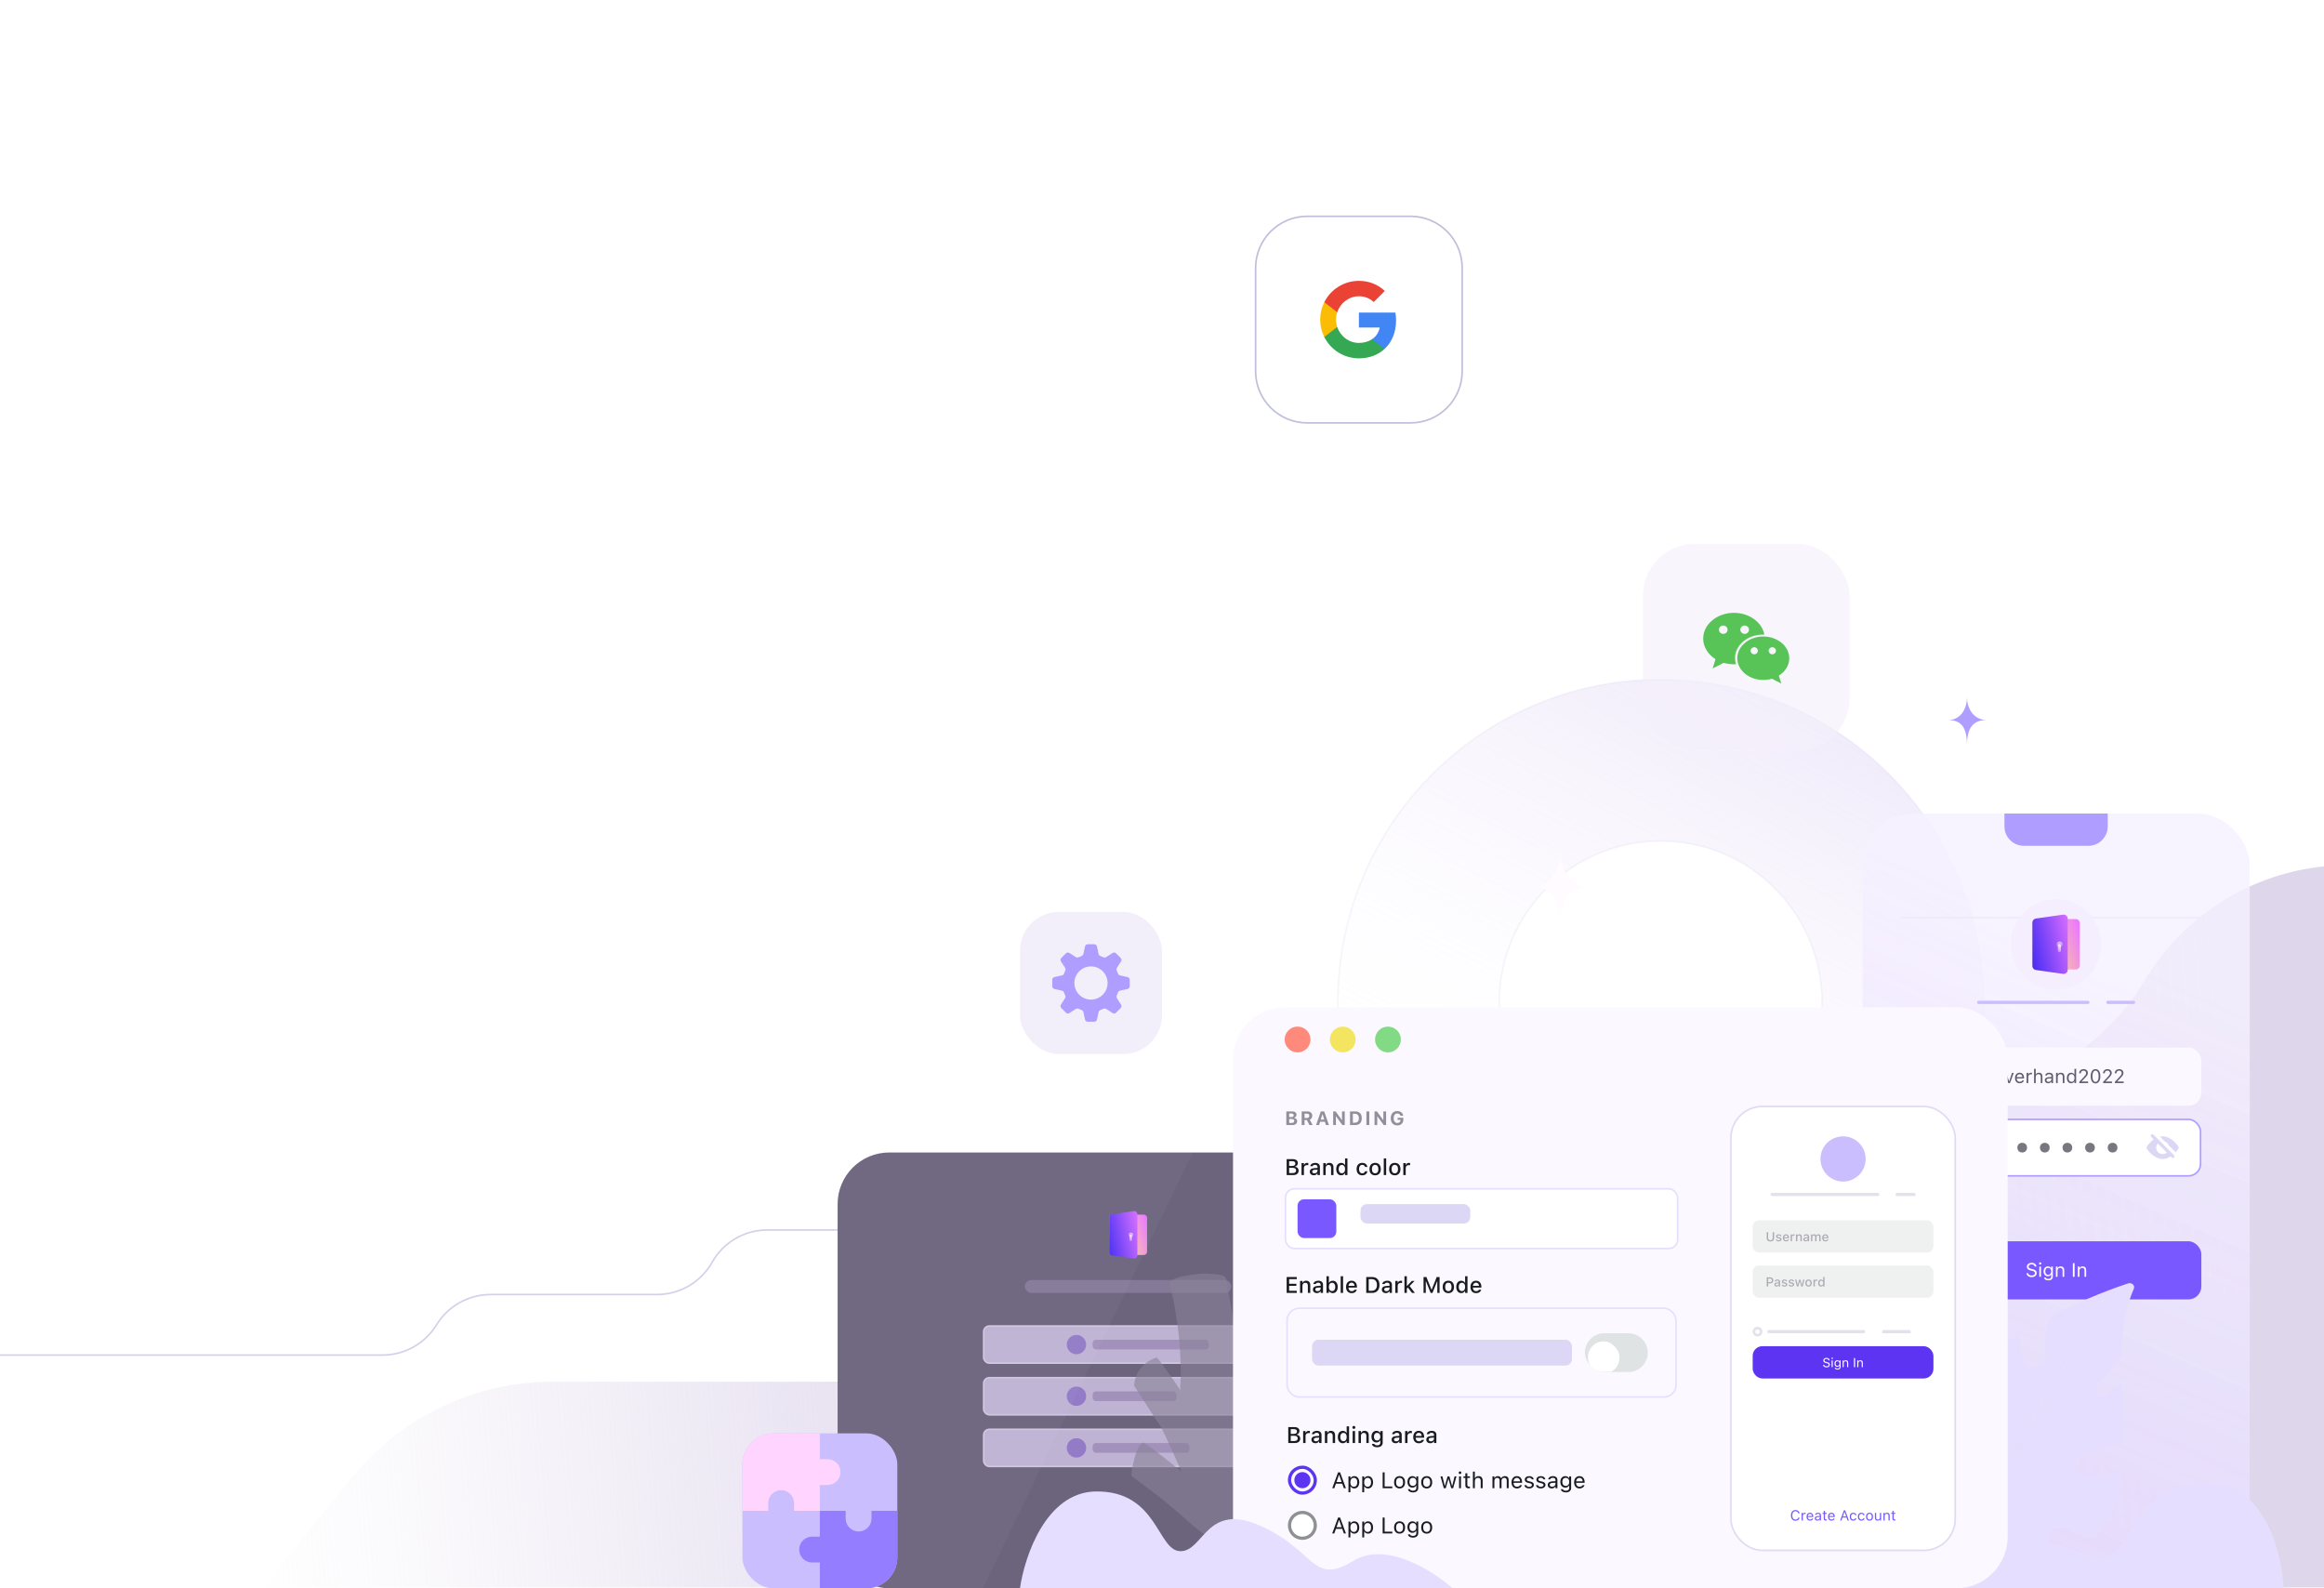<svg width="1440" height="984" viewBox="0 0 1440 984" fill="none" xmlns="http://www.w3.org/2000/svg">
<g clip-path="url(#clip0_6227_219030)">
<path d="M1177.5 568.5H1815V993.5M860 762H475.447C461.272 762 448.199 769.646 441.25 782V782C434.301 794.354 421.228 802 407.053 802H303.996C290.33 802 277.645 809.1 270.5 820.75V820.75C263.355 832.4 250.67 839.5 237.004 839.5H-109.003C-177.472 839.5 -238.352 883.066 -260.445 947.872L-276 993.5" stroke="#D3D1EA" stroke-linecap="round"/>
<path d="M1454.81 536H1685V983.5H163L217.97 915.455C248.346 877.853 294.093 856 342.431 856H565.45C600.201 856 634.007 844.679 661.75 823.75C689.493 802.821 723.299 791.5 758.05 791.5H933.394C977.132 791.5 1018.24 770.596 1044 735.25C1069.76 699.904 1110.87 679 1154.61 679H1202.69C1254.36 679 1302.23 651.848 1328.75 607.5C1355.27 563.152 1403.14 536 1454.81 536Z" fill="url(#paint0_linear_6227_219030)"/>
<g filter="url(#filter0_b_6227_219030)">
<path fill-rule="evenodd" clip-rule="evenodd" d="M1029 821C1139.46 821 1229 731.457 1229 621C1229 569.737 1209.71 522.978 1178 487.584C1141.38 446.715 1088.19 421 1029 421C918.543 421 829 510.543 829 621C829 731.457 918.543 821 1029 821ZM1029 721C1084.23 721 1129 676.228 1129 621C1129 565.772 1084.23 521 1029 521C973.772 521 929 565.772 929 621C929 676.228 973.772 721 1029 721Z" fill="url(#paint1_linear_6227_219030)" fill-opacity="0.32"/>
<path d="M1178 487.584L1177.63 487.918L1178 487.584ZM1228.5 621C1228.5 731.181 1139.18 820.5 1029 820.5V821.5C1139.73 821.5 1229.5 731.733 1229.5 621H1228.5ZM1177.63 487.918C1209.26 523.223 1228.5 569.864 1228.5 621H1229.5C1229.5 569.609 1210.16 522.732 1178.37 487.251L1177.63 487.918ZM1029 421.5C1088.05 421.5 1141.1 447.151 1177.63 487.918L1178.37 487.251C1141.66 446.28 1088.34 420.5 1029 420.5V421.5ZM829.5 621C829.5 510.819 918.819 421.5 1029 421.5V420.5C918.267 420.5 828.5 510.267 828.5 621H829.5ZM1029 820.5C918.819 820.5 829.5 731.181 829.5 621H828.5C828.5 731.733 918.267 821.5 1029 821.5V820.5ZM1128.5 621C1128.5 675.952 1083.95 720.5 1029 720.5V721.5C1084.5 721.5 1129.5 676.505 1129.5 621H1128.5ZM1029 521.5C1083.95 521.5 1128.5 566.048 1128.5 621H1129.5C1129.5 565.495 1084.5 520.5 1029 520.5V521.5ZM929.5 621C929.5 566.048 974.048 521.5 1029 521.5V520.5C973.495 520.5 928.5 565.495 928.5 621H929.5ZM1029 720.5C974.048 720.5 929.5 675.952 929.5 621H928.5C928.5 676.505 973.495 721.5 1029 721.5V720.5Z" fill="#C0BFDB" fill-opacity="0.16"/>
</g>
<rect x="519" y="714" width="360" height="270" rx="32" fill="#6C637D"/>
<path d="M687.25 754.5C687.25 753.395 688.145 752.5 689.25 752.5H708.75C709.855 752.5 710.75 753.395 710.75 754.5V775.5C710.75 776.605 709.855 777.5 708.75 777.5H689.25C688.145 777.5 687.25 776.605 687.25 775.5V754.5Z" fill="url(#paint2_linear_6227_219030)"/>
<path d="M687.25 754.235C687.25 753.239 687.982 752.395 688.967 752.255L702.467 750.326C703.672 750.154 704.75 751.089 704.75 752.306V777.694C704.75 778.911 703.672 779.846 702.467 779.674L688.967 777.745C687.982 777.605 687.25 776.761 687.25 775.765V754.235Z" fill="url(#paint3_linear_6227_219030)"/>
<g filter="url(#filter1_d_6227_219030)">
<circle cx="700.75" cy="765" r="1.5" fill="url(#paint4_linear_6227_219030)"/>
</g>
<g filter="url(#filter2_d_6227_219030)">
<rect x="700" y="764.375" width="1.5" height="4" rx="0.75" fill="url(#paint5_linear_6227_219030)"/>
</g>
<rect x="635" y="793" width="128" height="8" rx="4" fill="#847A97"/>
<rect x="609.5" y="821.5" width="179" height="23" rx="3.5" fill="#BEB3D2" stroke="#CEC6DE"/>
<circle cx="667" cy="833" r="6" fill="#937BC7"/>
<rect x="677" y="830" width="72" height="6" rx="2" fill="#A292BB"/>
<rect x="609.5" y="853.5" width="179" height="23" rx="3.5" fill="#BEB3D2" stroke="#CEC6DE"/>
<circle cx="667" cy="865" r="6" fill="#937BC7"/>
<rect x="677" y="862" width="52" height="6" rx="2" fill="#A292BB"/>
<rect x="609.5" y="885.5" width="179" height="23" rx="3.5" fill="#BEB3D2" stroke="#CEC6DE"/>
<circle cx="667" cy="897" r="6" fill="#937BC7"/>
<rect x="677" y="894" width="60" height="6" rx="2" fill="#A292BB"/>
<path opacity="0.04" d="M519 746C519 728.327 533.327 714 551 714H739L609 984H551C533.327 984 519 969.673 519 952V746Z" fill="#F8F4FF"/>
<g filter="url(#filter3_b_6227_219030)">
<rect x="1154" y="504" width="240" height="480" rx="32" fill="#F6F1FF" fill-opacity="0.8"/>
<rect x="1154" y="504" width="240" height="480" rx="32" fill="url(#paint6_linear_6227_219030)" fill-opacity="0.2"/>
</g>
<path d="M1302 585C1302 600.464 1289.46 613 1274 613C1258.54 613 1246 600.464 1246 585C1246 569.536 1258.54 557 1274 557C1289.46 557 1302 569.536 1302 585Z" fill="#F5EEFF"/>
<path d="M1259.31 571.875C1259.31 570.494 1260.43 569.375 1261.81 569.375H1286.19C1287.57 569.375 1288.69 570.494 1288.69 571.875V598.125C1288.69 599.506 1287.57 600.625 1286.19 600.625H1261.81C1260.43 600.625 1259.31 599.506 1259.31 598.125V571.875Z" fill="url(#paint7_linear_6227_219030)"/>
<path d="M1259.31 571.543C1259.31 570.299 1260.23 569.244 1261.46 569.068L1278.33 566.658C1279.84 566.442 1281.19 567.611 1281.19 569.133V600.867C1281.19 602.389 1279.84 603.558 1278.33 603.342L1261.46 600.932C1260.23 600.756 1259.31 599.701 1259.31 598.457V571.543Z" fill="url(#paint8_linear_6227_219030)"/>
<g filter="url(#filter4_d_6227_219030)">
<circle cx="1276.19" cy="585" r="1.875" fill="url(#paint9_linear_6227_219030)"/>
</g>
<g filter="url(#filter5_d_6227_219030)">
<rect x="1275.25" y="584.219" width="1.875" height="5" rx="0.938" fill="url(#paint10_linear_6227_219030)"/>
</g>
<path d="M1226 621H1293.71M1322 621H1306.14" stroke="#CABEFF" stroke-width="2" stroke-linecap="round"/>
<rect x="1184.5" y="693.5" width="179" height="35" rx="7.5" fill="white" stroke="#AF9EFF"/>
<circle cx="1239" cy="711" r="3" fill="#78767F"/>
<circle cx="1253" cy="711" r="3" fill="#78767F"/>
<circle cx="1267" cy="711" r="3" fill="#78767F"/>
<circle cx="1281" cy="711" r="3" fill="#78767F"/>
<circle cx="1295" cy="711" r="3" fill="#78767F"/>
<circle cx="1309" cy="711" r="3" fill="#78767F"/>
<path fill-rule="evenodd" clip-rule="evenodd" d="M1332.93 702.929C1332.54 703.319 1332.54 703.952 1332.93 704.343L1334.51 705.919C1331.79 707.797 1330 710.452 1330 711C1330 711.866 1334.48 718 1340 718C1341.82 718 1343.53 717.334 1345 716.41L1345.66 717.071C1346.05 717.461 1346.68 717.461 1347.07 717.071C1347.46 716.68 1347.46 716.047 1347.07 715.657L1334.34 702.929C1333.95 702.538 1333.32 702.538 1332.93 702.929ZM1342.61 714.028L1336.97 708.386C1336.37 709.087 1336 710.001 1336 711C1336 713.209 1337.79 715 1340 715C1341 715 1341.91 714.634 1342.61 714.028ZM1341.56 707.314C1342.51 707.719 1343.28 708.486 1343.69 709.443L1348.08 713.833C1349.29 712.532 1350 711.346 1350 711C1350 710.134 1345.52 704 1340 704C1339.46 704 1338.93 704.059 1338.41 704.166L1341.56 707.314Z" fill="#F7F8F8"/>
<path fill-rule="evenodd" clip-rule="evenodd" d="M1332.93 702.929C1332.54 703.319 1332.54 703.952 1332.93 704.343L1334.51 705.919C1331.79 707.797 1330 710.452 1330 711C1330 711.866 1334.48 718 1340 718C1341.82 718 1343.53 717.334 1345 716.41L1345.66 717.071C1346.05 717.461 1346.68 717.461 1347.07 717.071C1347.46 716.68 1347.46 716.047 1347.07 715.657L1334.34 702.929C1333.95 702.538 1333.32 702.538 1332.93 702.929ZM1342.61 714.028L1336.97 708.386C1336.37 709.087 1336 710.001 1336 711C1336 713.209 1337.79 715 1340 715C1341 715 1341.91 714.634 1342.61 714.028ZM1341.56 707.314C1342.51 707.719 1343.28 708.486 1343.69 709.443L1348.08 713.833C1349.29 712.532 1350 711.346 1350 711C1350 710.134 1345.52 704 1340 704C1339.46 704 1338.93 704.059 1338.41 704.166L1341.56 707.314Z" fill="#78767F" fill-opacity="0.02"/>
<path fill-rule="evenodd" clip-rule="evenodd" d="M1332.93 702.929C1332.54 703.319 1332.54 703.952 1332.93 704.343L1334.51 705.919C1331.79 707.797 1330 710.452 1330 711C1330 711.866 1334.48 718 1340 718C1341.82 718 1343.53 717.334 1345 716.41L1345.66 717.071C1346.05 717.461 1346.68 717.461 1347.07 717.071C1347.46 716.68 1347.46 716.047 1347.07 715.657L1334.34 702.929C1333.95 702.538 1333.32 702.538 1332.93 702.929ZM1342.61 714.028L1336.97 708.386C1336.37 709.087 1336 710.001 1336 711C1336 713.209 1337.79 715 1340 715C1341 715 1341.91 714.634 1342.61 714.028ZM1341.56 707.314C1342.51 707.719 1343.28 708.486 1343.69 709.443L1348.08 713.833C1349.29 712.532 1350 711.346 1350 711C1350 710.134 1345.52 704 1340 704C1339.46 704 1338.93 704.059 1338.41 704.166L1341.56 707.314Z" fill="#5D34F2" fill-opacity="0.16"/>
<rect x="1184" y="769" width="180" height="36" rx="8" fill="#7958FF"/>
<path d="M1258.85 791.199C1260.74 791.199 1261.97 790.215 1261.97 788.633V788.627C1261.97 787.408 1261.28 786.699 1259.51 786.307L1258.57 786.096C1257.43 785.844 1256.96 785.387 1256.96 784.713V784.707C1256.96 783.822 1257.78 783.324 1258.83 783.318C1259.93 783.312 1260.64 783.863 1260.75 784.607L1260.77 784.684H1261.82L1261.81 784.602C1261.73 783.342 1260.55 782.346 1258.86 782.346C1257.12 782.346 1255.89 783.336 1255.88 784.736V784.742C1255.88 785.967 1256.62 786.746 1258.31 787.121L1259.25 787.326C1260.41 787.584 1260.89 788.064 1260.89 788.768V788.773C1260.89 789.635 1260.06 790.227 1258.91 790.227C1257.69 790.227 1256.81 789.693 1256.73 788.85L1256.73 788.785H1255.67L1255.68 788.85C1255.8 790.227 1257 791.199 1258.85 791.199ZM1264.14 783.465C1264.53 783.465 1264.84 783.148 1264.84 782.762C1264.84 782.375 1264.53 782.059 1264.14 782.059C1263.75 782.059 1263.44 782.375 1263.44 782.762C1263.44 783.148 1263.75 783.465 1264.14 783.465ZM1263.62 791H1264.64V784.684H1263.62V791ZM1269.17 793.227C1270.89 793.227 1271.98 792.324 1271.98 790.912V784.684H1270.96V785.727H1270.89C1270.5 785.012 1269.81 784.572 1268.92 784.572C1267.27 784.572 1266.25 785.855 1266.25 787.625V787.637C1266.25 789.406 1267.26 790.672 1268.9 790.672C1269.77 790.672 1270.48 790.279 1270.88 789.582H1270.97V790.859C1270.97 791.791 1270.3 792.324 1269.17 792.324C1268.26 792.324 1267.7 791.984 1267.59 791.504L1267.58 791.498H1266.53L1266.51 791.504C1266.67 792.541 1267.64 793.227 1269.17 793.227ZM1269.12 789.77C1267.95 789.77 1267.29 788.891 1267.29 787.637V787.625C1267.29 786.371 1267.95 785.475 1269.12 785.475C1270.29 785.475 1271 786.371 1271 787.625V787.637C1271 788.891 1270.29 789.77 1269.12 789.77ZM1273.88 791H1274.9V787.262C1274.9 786.154 1275.54 785.475 1276.54 785.475C1277.55 785.475 1278.02 786.02 1278.02 787.156V791H1279.04V786.91C1279.04 785.41 1278.25 784.572 1276.83 784.572C1275.9 784.572 1275.31 784.965 1274.99 785.633H1274.9V784.684H1273.88V791ZM1284.39 791H1285.45V782.545H1284.39V791ZM1287.47 791H1288.49V787.262C1288.49 786.154 1289.13 785.475 1290.14 785.475C1291.15 785.475 1291.62 786.02 1291.62 787.156V791H1292.63V786.91C1292.63 785.41 1291.84 784.572 1290.43 784.572C1289.49 784.572 1288.9 784.965 1288.59 785.633H1288.49V784.684H1287.47V791Z" fill="white"/>
<g style="mix-blend-mode:multiply">
<path d="M1242 504H1306V512C1306 518.627 1300.63 524 1294 524H1254C1247.37 524 1242 518.627 1242 512V504Z" fill="#AF9EFF"/>
</g>
<rect x="1184" y="649" width="180" height="36" rx="8" fill="#FBF9FF"/>
<path d="M1231.85 671.199C1233.74 671.199 1234.97 670.215 1234.97 668.633V668.627C1234.97 667.408 1234.28 666.699 1232.51 666.307L1231.57 666.096C1230.43 665.844 1229.96 665.387 1229.96 664.713V664.707C1229.96 663.822 1230.78 663.324 1231.83 663.318C1232.93 663.312 1233.64 663.863 1233.75 664.607L1233.77 664.684H1234.82L1234.81 664.602C1234.73 663.342 1233.55 662.346 1231.86 662.346C1230.12 662.346 1228.89 663.336 1228.88 664.736V664.742C1228.88 665.967 1229.62 666.746 1231.31 667.121L1232.25 667.326C1233.41 667.584 1233.89 668.064 1233.89 668.768V668.773C1233.89 669.635 1233.06 670.227 1231.91 670.227C1230.69 670.227 1229.81 669.693 1229.73 668.85L1229.73 668.785H1228.67L1228.68 668.85C1228.8 670.227 1230 671.199 1231.85 671.199ZM1237.14 663.465C1237.53 663.465 1237.84 663.148 1237.84 662.762C1237.84 662.375 1237.53 662.059 1237.14 662.059C1236.75 662.059 1236.44 662.375 1236.44 662.762C1236.44 663.148 1236.75 663.465 1237.14 663.465ZM1236.62 671H1237.64V664.684H1236.62V671ZM1239.62 671H1240.64V662.176H1239.62V671ZM1244.39 671H1245.42L1247.76 664.684H1246.68L1244.95 669.887H1244.86L1243.13 664.684H1242.05L1244.39 671ZM1251.45 671.111C1252.94 671.111 1253.84 670.268 1254.06 669.412L1254.07 669.365H1253.05L1253.03 669.418C1252.86 669.799 1252.33 670.203 1251.47 670.203C1250.35 670.203 1249.63 669.441 1249.6 668.135H1254.14V667.736C1254.14 665.85 1253.1 664.572 1251.38 664.572C1249.67 664.572 1248.55 665.908 1248.55 667.859V667.865C1248.55 669.846 1249.64 671.111 1251.45 671.111ZM1251.38 665.48C1252.31 665.48 1253 666.072 1253.11 667.32H1249.62C1249.73 666.119 1250.44 665.48 1251.38 665.48ZM1255.73 671H1256.75V667.086C1256.75 666.16 1257.44 665.545 1258.41 665.545C1258.63 665.545 1258.83 665.568 1259.04 665.604V664.613C1258.94 664.596 1258.72 664.572 1258.53 664.572C1257.67 664.572 1257.08 664.959 1256.84 665.621H1256.75V664.684H1255.73V671ZM1260.36 671H1261.38V667.262C1261.38 666.154 1262.01 665.475 1263.02 665.475C1264.03 665.475 1264.5 666.02 1264.5 667.156V671H1265.52V666.91C1265.52 665.41 1264.73 664.572 1263.31 664.572C1262.38 664.572 1261.79 664.965 1261.47 665.633H1261.38V662.176H1260.36V671ZM1269.1 671.111C1269.95 671.111 1270.61 670.742 1271.01 670.068H1271.1V671H1272.12V666.676C1272.12 665.363 1271.26 664.572 1269.72 664.572C1268.37 664.572 1267.41 665.24 1267.25 666.23L1267.24 666.266H1268.26L1268.27 666.248C1268.43 665.756 1268.93 665.475 1269.68 665.475C1270.63 665.475 1271.1 665.896 1271.1 666.676V667.25L1269.29 667.361C1267.82 667.449 1266.99 668.1 1266.99 669.225V669.236C1266.99 670.385 1267.9 671.111 1269.1 671.111ZM1268.03 669.213V669.201C1268.03 668.574 1268.45 668.234 1269.41 668.176L1271.1 668.07V668.645C1271.1 669.547 1270.35 670.227 1269.31 670.227C1268.58 670.227 1268.03 669.852 1268.03 669.213ZM1273.98 671H1275V667.262C1275 666.154 1275.64 665.475 1276.65 665.475C1277.66 665.475 1278.13 666.02 1278.13 667.156V671H1279.15V666.91C1279.15 665.41 1278.36 664.572 1276.94 664.572C1276.01 664.572 1275.41 664.965 1275.1 665.633H1275V664.684H1273.98V671ZM1283.32 671.111C1284.2 671.111 1284.91 670.695 1285.29 669.992H1285.39V671H1286.41V662.176H1285.39V665.68H1285.29C1284.95 665.006 1284.19 664.572 1283.32 664.572C1281.72 664.572 1280.68 665.855 1280.68 667.836V667.848C1280.68 669.816 1281.72 671.111 1283.32 671.111ZM1283.56 670.209C1282.4 670.209 1281.72 669.318 1281.72 667.848V667.836C1281.72 666.365 1282.4 665.475 1283.56 665.475C1284.71 665.475 1285.41 666.377 1285.41 667.836V667.848C1285.41 669.307 1284.71 670.209 1283.56 670.209ZM1288.36 671H1293.83V670.051H1289.82V669.957L1291.74 667.971C1293.27 666.395 1293.69 665.691 1293.69 664.725V664.713C1293.69 663.348 1292.56 662.346 1291.08 662.346C1289.46 662.346 1288.3 663.424 1288.3 664.924L1288.31 664.93L1289.32 664.936L1289.32 664.924C1289.32 663.928 1290 663.266 1291.01 663.266C1292.01 663.266 1292.61 663.934 1292.61 664.824V664.836C1292.61 665.574 1292.29 666.014 1291.22 667.18L1288.36 670.273V671ZM1298.43 671.199C1300.3 671.199 1301.42 669.494 1301.42 666.775V666.764C1301.42 664.045 1300.3 662.346 1298.43 662.346C1296.56 662.346 1295.45 664.045 1295.45 666.764V666.775C1295.45 669.494 1296.56 671.199 1298.43 671.199ZM1298.43 670.279C1297.22 670.279 1296.51 668.932 1296.51 666.775V666.764C1296.51 664.607 1297.22 663.271 1298.43 663.271C1299.64 663.271 1300.36 664.607 1300.36 666.764V666.775C1300.36 668.932 1299.64 670.279 1298.43 670.279ZM1303.16 671H1308.63V670.051H1304.62V669.957L1306.54 667.971C1308.07 666.395 1308.49 665.691 1308.49 664.725V664.713C1308.49 663.348 1307.36 662.346 1305.88 662.346C1304.27 662.346 1303.11 663.424 1303.1 664.924L1303.11 664.93L1304.12 664.936L1304.12 664.924C1304.12 663.928 1304.8 663.266 1305.81 663.266C1306.81 663.266 1307.41 663.934 1307.41 664.824V664.836C1307.41 665.574 1307.1 666.014 1306.02 667.18L1303.16 670.273V671ZM1310.4 671H1315.87V670.051H1311.87V669.957L1313.79 667.971C1315.32 666.395 1315.73 665.691 1315.73 664.725V664.713C1315.73 663.348 1314.6 662.346 1313.12 662.346C1311.51 662.346 1310.35 663.424 1310.34 664.924L1310.35 664.93L1311.36 664.936L1311.37 664.924C1311.37 663.928 1312.04 663.266 1313.05 663.266C1314.05 663.266 1314.65 663.934 1314.65 664.824V664.836C1314.65 665.574 1314.34 666.014 1313.26 667.18L1310.4 670.273V671Z" fill="#625A6F"/>
<g style="mix-blend-mode:multiply">
<path d="M1363.5 919C1401.9 915 1413.83 960.667 1415 984H1194C1233.5 928.5 1276 961 1299.5 964.5C1323 968 1315.5 924 1363.5 919Z" fill="#E6DEFF"/>
</g>
<g style="mix-blend-mode:multiply">
<path d="M1277.71 968.517C1273.86 965.123 1270.11 960.707 1269.51 955.408C1269.23 952.893 1269.46 949.855 1271.55 948.108C1273.51 946.456 1276.25 946.342 1278.65 946.871C1283.99 948.048 1288.33 951.914 1293.87 952.4C1295.6 952.552 1297.33 952.424 1299.01 952.05C1307.6 940.665 1312.65 927.292 1314.73 912.971C1314.75 912.843 1314.75 912.716 1314.77 912.596C1313.36 913.05 1311.94 913.455 1310.5 913.77C1306.78 914.581 1302.94 914.848 1299.14 914.662C1295.35 914.48 1291.32 913.858 1287.76 912.501C1286.25 911.924 1284.78 910.911 1284.15 909.354C1283.41 907.481 1284.33 905.72 1285.57 904.325C1290.07 899.255 1296.81 897.565 1303.19 896.225C1307.6 895.292 1312.51 894.292 1316.16 891.561C1316.19 880.914 1315.48 870.237 1314.95 859.613C1314.9 858.746 1314.87 857.873 1314.82 856.996C1313.36 857.851 1311.92 858.748 1310.52 859.694C1308.85 861 1307.18 862.297 1305.5 863.603C1305.26 863.788 1305.01 863.914 1304.76 864.009C1304.45 864.269 1304.13 864.504 1303.81 864.765C1302.79 865.626 1301.28 865.443 1300.36 864.565C1300.3 864.508 1300.24 864.433 1300.2 864.37C1298.81 863.995 1297.75 862.645 1298.45 860.973C1300.38 856.414 1303.71 852.819 1307.1 849.304C1309.82 846.497 1312.64 843.63 1314.48 840.166C1314.66 825.905 1316.4 811.694 1322.15 798.49C1323.14 796.218 1320.71 794.417 1318.66 795.086C1302.06 800.556 1286.06 807.541 1270.6 815.624C1268.06 819.16 1267.68 824.141 1267.43 828.326C1267.26 831.19 1267.25 834.06 1267.43 836.923C1267.59 839.533 1267.68 842.157 1265.84 844.265C1264.31 846.025 1262.09 846.823 1259.89 847.379C1258.68 847.684 1257.47 847.871 1256.32 847.248C1255.09 846.566 1254.72 845.246 1254.35 843.988C1253.02 839.471 1250.87 832.424 1251.22 826.478C1241.07 832.543 1231.16 839.02 1221.51 845.823C1219.9 852.545 1223.28 860.235 1225.77 866.459C1228.68 873.719 1231.77 882.88 1227.91 890.397C1226.19 893.749 1223.03 896.344 1219.16 896.574C1217.36 896.684 1214.76 896.413 1213.88 894.579C1213.11 892.97 1212.86 891.17 1211.99 889.559C1207.95 882.17 1200.07 877.878 1194.18 872.155C1193.05 871.051 1192.16 869.935 1191.64 868.782C1187 873.191 1182.79 877.984 1179.38 883.346C1174.92 890.373 1172.29 898.167 1171.29 906.171C1171.69 906.666 1172.12 907.133 1172.55 907.552C1173.5 908.458 1174.64 909.313 1175.73 909.952C1176.81 910.579 1177.95 911.105 1178.95 911.864C1181.53 913.856 1182.47 917.116 1180.65 919.971C1178.95 922.644 1175.49 923.534 1172.49 923.603C1172.17 923.606 1171.9 923.566 1171.62 923.523C1172.21 927.269 1173.12 930.983 1174.36 934.609C1177.29 943.216 1181.99 951.031 1187.79 957.967C1196.32 963 1207.13 963.172 1216.19 957.855C1216.46 957.702 1216.74 957.632 1217.03 957.617C1219.64 950.643 1222.58 943.81 1225.8 937.134C1231.89 924.416 1238.79 912.164 1245.92 900.097L1267.52 864.029C1274.76 852.039 1282.3 840.134 1291.36 829.432C1282.64 840.414 1275.51 852.494 1268.66 864.691L1248.22 901.394C1241.48 913.65 1235.01 926.051 1229.38 938.778C1225.94 946.562 1222.87 954.497 1220.28 962.573C1221.66 969.152 1225.47 975.034 1230.96 979.019C1232.12 979.859 1233.35 980.572 1234.63 981.208C1241.39 983.248 1248.6 983.645 1255.75 982.935C1264.54 980.347 1272.73 975.953 1280.12 970.471C1279.27 969.848 1278.47 969.199 1277.71 968.517Z" fill="#E6DEFF"/>
</g>
<g style="mix-blend-mode:multiply" opacity="0.6">
<path d="M764.089 962.6C770.551 966.648 778.882 970.385 784.487 976.069C785.967 977.548 787.212 979.183 787.913 980.896L796.788 980.895C793.908 976.068 789.704 972.487 789.47 966.57C789.314 961.043 792.195 955.904 793.596 950.688C796.321 940.8 799.28 930.991 802.394 921.259C806.287 908.958 811.892 897.358 818.588 886.38C821.001 882.565 823.492 878.75 826.14 875.091C828.475 871.899 830.266 868.318 827.852 864.581C826.295 862.245 824.816 859.909 823.259 857.574C819.989 852.747 817.186 846.986 810.802 851.112C808.7 852.513 806.053 853.837 804.262 855.627C803.172 856.717 790.716 867.228 789.159 868.006C789.47 867.851 790.404 863.569 790.56 863.024C791.572 860.143 792.818 857.34 793.986 854.537C796.71 848.309 805.197 839.512 796.788 834.996C792.039 832.505 786.979 830.558 781.918 828.612L781.918 828.612C781.373 828.378 780.672 828.145 780.05 828.223C778.181 828.378 777.714 831.181 777.091 832.582C775.3 836.475 773.51 840.368 771.641 844.183C770.863 845.662 766.269 852.435 766.503 853.603C766.191 852.046 765.413 825.809 765.413 825.809L765.413 825.809C763.7 814.909 761.987 804.01 759.963 793.188C759.885 792.721 759.807 792.176 759.574 791.787C758.172 789.295 752.1 789.373 749.686 789.14C746.339 788.828 742.913 789.062 739.565 789.607C736.451 790.152 726.875 791.164 725.084 794.2C724.461 795.212 725.162 797.314 725.396 798.404C725.941 801.363 726.953 804.166 727.42 807.046C728.121 811.095 728.743 815.143 729.366 819.191C731.079 830.87 731.78 842.859 731.624 854.46C731.624 855.926 730.859 860.528 731.528 861.595C731.014 860.814 719.795 843.805 716.676 840.991C703.986 845.273 702.896 856.017 702.662 858.43C703.518 859.52 716.442 879.918 718.856 883.344C721.191 886.769 732.091 911.683 732.091 911.683C732.091 911.683 713.017 896.112 708.501 893.698C703.986 894.01 700.326 913.629 701.105 914.408C701.884 915.264 721.269 928.733 735.283 941.735C743.875 949.707 754.083 956.218 763.917 962.49L764.089 962.6Z" fill="#888098"/>
</g>
<rect x="764" y="624" width="480" height="360" rx="32" fill="#FBF9FF"/>
<path d="M798.237 894H802.291C804.396 894 805.661 892.947 805.661 891.218V891.204C805.661 889.919 804.772 888.976 803.439 888.832V888.716C804.41 888.552 805.169 887.629 805.169 886.604V886.59C805.169 885.079 804.055 884.136 802.202 884.136H798.237V894ZM801.847 885.387C802.981 885.387 803.645 885.927 803.645 886.856V886.87C803.645 887.827 802.94 888.333 801.587 888.333H799.769V885.387H801.847ZM801.895 889.502C803.337 889.502 804.096 890.049 804.096 891.108V891.122C804.096 892.182 803.364 892.749 801.983 892.749H799.769V889.502H801.895ZM807.459 894H808.942V889.563C808.942 888.49 809.715 887.793 810.85 887.793C811.13 887.793 811.383 887.827 811.649 887.882V886.515C811.499 886.48 811.239 886.446 811 886.446C810.009 886.446 809.318 886.911 809.052 887.697H808.942V886.576H807.459V894ZM815.047 894.123C816.031 894.123 816.811 893.699 817.248 892.947H817.364V894H818.834V888.921C818.834 887.362 817.781 886.433 815.915 886.433C814.227 886.433 813.058 887.246 812.88 888.463L812.873 888.511H814.302L814.309 888.483C814.486 887.957 815.026 887.656 815.847 887.656C816.852 887.656 817.364 888.107 817.364 888.921V889.577L815.354 889.693C813.584 889.803 812.586 890.575 812.586 891.901V891.915C812.586 893.262 813.632 894.123 815.047 894.123ZM814.062 891.854V891.84C814.062 891.17 814.527 890.801 815.553 890.739L817.364 890.623V891.259C817.364 892.216 816.551 892.94 815.443 892.94C814.644 892.94 814.062 892.537 814.062 891.854ZM820.926 894H822.409V889.646C822.409 888.449 823.086 887.704 824.173 887.704C825.26 887.704 825.772 888.312 825.772 889.543V894H827.249V889.194C827.249 887.424 826.333 886.433 824.672 886.433C823.592 886.433 822.881 886.911 822.519 887.704H822.409V886.576H820.926V894ZM832.027 894.123C833.066 894.123 833.88 893.645 834.311 892.831H834.427V894H835.903V883.664H834.427V887.752H834.311C833.914 886.952 833.046 886.446 832.027 886.446C830.141 886.446 828.951 887.93 828.951 890.281V890.295C828.951 892.626 830.161 894.123 832.027 894.123ZM832.451 892.858C831.207 892.858 830.462 891.888 830.462 890.295V890.281C830.462 888.688 831.207 887.718 832.451 887.718C833.682 887.718 834.447 888.695 834.447 890.281V890.295C834.447 891.881 833.688 892.858 832.451 892.858ZM838.884 885.25C839.39 885.25 839.813 884.833 839.813 884.327C839.813 883.814 839.39 883.397 838.884 883.397C838.371 883.397 837.954 883.814 837.954 884.327C837.954 884.833 838.371 885.25 838.884 885.25ZM838.139 894H839.615V886.576H838.139V894ZM841.775 894H843.259V889.646C843.259 888.449 843.936 887.704 845.022 887.704C846.109 887.704 846.622 888.312 846.622 889.543V894H848.099V889.194C848.099 887.424 847.183 886.433 845.521 886.433C844.441 886.433 843.73 886.911 843.368 887.704H843.259V886.576H841.775V894ZM853.308 896.618C855.413 896.618 856.746 895.538 856.746 893.85V886.576H855.27V887.793H855.181C854.75 886.959 853.943 886.446 852.904 886.446C850.977 886.446 849.794 887.943 849.794 890.062V890.076C849.794 892.168 850.97 893.638 852.877 893.638C853.896 893.638 854.716 893.187 855.167 892.38H855.276V893.843C855.276 894.854 854.552 895.429 853.328 895.429C852.323 895.429 851.722 895.066 851.599 894.554L851.592 894.54H850.095L850.081 894.554C850.259 895.791 851.421 896.618 853.308 896.618ZM853.287 892.414C852.022 892.414 851.312 891.45 851.312 890.069V890.056C851.312 888.675 852.022 887.704 853.287 887.704C854.538 887.704 855.304 888.675 855.304 890.056V890.069C855.304 891.457 854.545 892.414 853.287 892.414ZM864.744 894.123C865.729 894.123 866.508 893.699 866.945 892.947H867.062V894H868.531V888.921C868.531 887.362 867.479 886.433 865.612 886.433C863.924 886.433 862.755 887.246 862.577 888.463L862.57 888.511H863.999L864.006 888.483C864.184 887.957 864.724 887.656 865.544 887.656C866.549 887.656 867.062 888.107 867.062 888.921V889.577L865.052 889.693C863.281 889.803 862.283 890.575 862.283 891.901V891.915C862.283 893.262 863.329 894.123 864.744 894.123ZM863.76 891.854V891.84C863.76 891.17 864.225 890.801 865.25 890.739L867.062 890.623V891.259C867.062 892.216 866.248 892.94 865.141 892.94C864.341 892.94 863.76 892.537 863.76 891.854ZM870.623 894H872.106V889.563C872.106 888.49 872.879 887.793 874.014 887.793C874.294 887.793 874.547 887.827 874.813 887.882V886.515C874.663 886.48 874.403 886.446 874.164 886.446C873.173 886.446 872.482 886.911 872.216 887.697H872.106V886.576H870.623V894ZM879.154 894.144C881.055 894.144 882.08 893.05 882.326 892.072L882.34 892.011L880.911 892.018L880.884 892.072C880.706 892.455 880.139 892.927 879.188 892.927C877.965 892.927 877.186 892.1 877.158 890.678H882.422V890.158C882.422 887.93 881.15 886.433 879.079 886.433C877.008 886.433 875.668 887.984 875.668 890.302V890.309C875.668 892.66 876.98 894.144 879.154 894.144ZM879.086 887.649C880.091 887.649 880.836 888.292 880.952 889.618H877.179C877.309 888.34 878.074 887.649 879.086 887.649ZM886.223 894.123C887.207 894.123 887.986 893.699 888.424 892.947H888.54V894H890.01V888.921C890.01 887.362 888.957 886.433 887.091 886.433C885.402 886.433 884.233 887.246 884.056 888.463L884.049 888.511H885.478L885.484 888.483C885.662 887.957 886.202 887.656 887.022 887.656C888.027 887.656 888.54 888.107 888.54 888.921V889.577L886.53 889.693C884.76 889.803 883.762 890.575 883.762 891.901V891.915C883.762 893.262 884.808 894.123 886.223 894.123ZM885.238 891.854V891.84C885.238 891.17 885.703 890.801 886.729 890.739L888.54 890.623V891.259C888.54 892.216 887.727 892.94 886.619 892.94C885.819 892.94 885.238 892.537 885.238 891.854Z" fill="#191C1D"/>
<circle cx="807" cy="917" r="5" fill="#5D34F2"/>
<rect x="799" y="909" width="16" height="16" rx="8" stroke="#5D34F2" stroke-width="2"/>
<path d="M825.472 922H826.764L827.755 919.177H831.679L832.67 922H833.962L830.325 912.136H829.108L825.472 922ZM829.662 913.729H829.771L831.316 918.131H828.117L829.662 913.729ZM835.541 924.461H836.73V920.838H836.84C837.243 921.624 838.125 922.13 839.137 922.13C841.01 922.13 842.227 920.633 842.227 918.322V918.309C842.227 916.012 841.003 914.501 839.137 914.501C838.111 914.501 837.291 914.986 836.84 915.807H836.73V914.631H835.541V924.461ZM838.863 921.077C837.523 921.077 836.703 920.024 836.703 918.322V918.309C836.703 916.606 837.523 915.554 838.863 915.554C840.21 915.554 841.01 916.593 841.01 918.309V918.322C841.01 920.038 840.21 921.077 838.863 921.077ZM844.086 924.461H845.275V920.838H845.385C845.788 921.624 846.67 922.13 847.682 922.13C849.555 922.13 850.771 920.633 850.771 918.322V918.309C850.771 916.012 849.548 914.501 847.682 914.501C846.656 914.501 845.836 914.986 845.385 915.807H845.275V914.631H844.086V924.461ZM847.408 921.077C846.068 921.077 845.248 920.024 845.248 918.322V918.309C845.248 916.606 846.068 915.554 847.408 915.554C848.755 915.554 849.555 916.593 849.555 918.309V918.322C849.555 920.038 848.755 921.077 847.408 921.077ZM856.719 922H862.707V920.893H857.949V912.136H856.719V922ZM867.212 922.13C869.311 922.13 870.609 920.681 870.609 918.322V918.309C870.609 915.943 869.311 914.501 867.212 914.501C865.113 914.501 863.814 915.943 863.814 918.309V918.322C863.814 920.681 865.113 922.13 867.212 922.13ZM867.212 921.077C865.817 921.077 865.031 920.059 865.031 918.322V918.309C865.031 916.565 865.817 915.554 867.212 915.554C868.606 915.554 869.393 916.565 869.393 918.309V918.322C869.393 920.059 868.606 921.077 867.212 921.077ZM875.49 924.598C877.5 924.598 878.771 923.545 878.771 921.897V914.631H877.582V915.848H877.5C877.049 915.014 876.242 914.501 875.203 914.501C873.275 914.501 872.086 915.998 872.086 918.062V918.076C872.086 920.141 873.269 921.617 875.176 921.617C876.188 921.617 877.021 921.159 877.486 920.346H877.596V921.836C877.596 922.923 876.81 923.545 875.49 923.545C874.431 923.545 873.774 923.148 873.645 922.588L873.638 922.581H872.407L872.394 922.588C872.578 923.798 873.713 924.598 875.49 924.598ZM875.436 920.564C874.068 920.564 873.303 919.539 873.303 918.076V918.062C873.303 916.6 874.068 915.554 875.436 915.554C876.796 915.554 877.623 916.6 877.623 918.062V918.076C877.623 919.539 876.803 920.564 875.436 920.564ZM884.015 922.13C886.113 922.13 887.412 920.681 887.412 918.322V918.309C887.412 915.943 886.113 914.501 884.015 914.501C881.916 914.501 880.617 915.943 880.617 918.309V918.322C880.617 920.681 881.916 922.13 884.015 922.13ZM884.015 921.077C882.62 921.077 881.834 920.059 881.834 918.322V918.309C881.834 916.565 882.62 915.554 884.015 915.554C885.409 915.554 886.195 916.565 886.195 918.309V918.322C886.195 920.059 885.409 921.077 884.015 921.077ZM894.617 922H895.807L897.447 916.299H897.557L899.204 922H900.4L902.465 914.631H901.282L899.833 920.523H899.724L898.076 914.631H896.948L895.301 920.523H895.191L893.742 914.631H892.553L894.617 922ZM904.666 913.209C905.117 913.209 905.486 912.84 905.486 912.389C905.486 911.938 905.117 911.568 904.666 911.568C904.215 911.568 903.846 911.938 903.846 912.389C903.846 912.84 904.215 913.209 904.666 913.209ZM904.064 922H905.254V914.631H904.064V922ZM910.114 922.055C910.347 922.055 910.572 922.027 910.805 921.986V920.975C910.586 920.995 910.47 921.002 910.258 921.002C909.492 921.002 909.191 920.653 909.191 919.785V915.615H910.805V914.631H909.191V912.724H907.961V914.631H906.799V915.615H907.961V920.086C907.961 921.494 908.597 922.055 910.114 922.055ZM912.65 922H913.84V917.639C913.84 916.347 914.585 915.554 915.761 915.554C916.937 915.554 917.483 916.189 917.483 917.516V922H918.673V917.229C918.673 915.479 917.75 914.501 916.096 914.501C915.009 914.501 914.318 914.959 913.949 915.738H913.84V911.705H912.65V922ZM924.764 922H925.953V917.434C925.953 916.395 926.685 915.554 927.648 915.554C928.578 915.554 929.18 916.121 929.18 916.996V922H930.369V917.263C930.369 916.326 931.046 915.554 932.071 915.554C933.11 915.554 933.609 916.094 933.609 917.181V922H934.799V916.907C934.799 915.362 933.958 914.501 932.454 914.501C931.436 914.501 930.595 915.014 930.198 915.793H930.089C929.747 915.027 929.05 914.501 928.052 914.501C927.088 914.501 926.391 914.959 926.062 915.752H925.953V914.631H924.764V922ZM939.953 922.13C941.689 922.13 942.742 921.146 942.995 920.147L943.009 920.093H941.819L941.792 920.154C941.594 920.599 940.979 921.07 939.98 921.07C938.668 921.07 937.827 920.182 937.793 918.657H943.098V918.192C943.098 915.991 941.881 914.501 939.878 914.501C937.875 914.501 936.576 916.06 936.576 918.336V918.343C936.576 920.653 937.848 922.13 939.953 922.13ZM939.871 915.561C940.958 915.561 941.765 916.251 941.888 917.707H937.813C937.943 916.306 938.777 915.561 939.871 915.561ZM947.473 922.13C949.147 922.13 950.426 921.221 950.426 919.908V919.895C950.426 918.842 949.756 918.24 948.368 917.905L947.233 917.632C946.365 917.42 945.996 917.105 945.996 916.606V916.593C945.996 915.943 946.639 915.492 947.514 915.492C948.402 915.492 948.977 915.896 949.134 916.477H950.303C950.139 915.273 949.065 914.501 947.521 914.501C945.955 914.501 944.779 915.424 944.779 916.647V916.654C944.779 917.714 945.401 918.315 946.782 918.644L947.924 918.917C948.833 919.136 949.209 919.484 949.209 919.983V919.997C949.209 920.667 948.505 921.139 947.514 921.139C946.57 921.139 945.982 920.735 945.784 920.12H944.567C944.704 921.337 945.832 922.13 947.473 922.13ZM954.664 922.13C956.339 922.13 957.617 921.221 957.617 919.908V919.895C957.617 918.842 956.947 918.24 955.56 917.905L954.425 917.632C953.557 917.42 953.188 917.105 953.188 916.606V916.593C953.188 915.943 953.83 915.492 954.705 915.492C955.594 915.492 956.168 915.896 956.325 916.477H957.494C957.33 915.273 956.257 914.501 954.712 914.501C953.146 914.501 951.971 915.424 951.971 916.647V916.654C951.971 917.714 952.593 918.315 953.974 918.644L955.115 918.917C956.024 919.136 956.4 919.484 956.4 919.983V919.997C956.4 920.667 955.696 921.139 954.705 921.139C953.762 921.139 953.174 920.735 952.976 920.12H951.759C951.896 921.337 953.023 922.13 954.664 922.13ZM961.486 922.13C962.478 922.13 963.25 921.699 963.715 920.913H963.824V922H965.014V916.955C965.014 915.424 964.009 914.501 962.211 914.501C960.639 914.501 959.518 915.28 959.326 916.436L959.319 916.477H960.509L960.516 916.456C960.707 915.882 961.288 915.554 962.17 915.554C963.271 915.554 963.824 916.046 963.824 916.955V917.625L961.712 917.755C959.996 917.857 959.025 918.616 959.025 919.929V919.942C959.025 921.282 960.085 922.13 961.486 922.13ZM960.242 919.915V919.901C960.242 919.17 960.734 918.773 961.855 918.705L963.824 918.582V919.252C963.824 920.305 962.942 921.098 961.732 921.098C960.878 921.098 960.242 920.66 960.242 919.915ZM970.223 924.598C972.232 924.598 973.504 923.545 973.504 921.897V914.631H972.314V915.848H972.232C971.781 915.014 970.975 914.501 969.936 914.501C968.008 914.501 966.818 915.998 966.818 918.062V918.076C966.818 920.141 968.001 921.617 969.908 921.617C970.92 921.617 971.754 921.159 972.219 920.346H972.328V921.836C972.328 922.923 971.542 923.545 970.223 923.545C969.163 923.545 968.507 923.148 968.377 922.588L968.37 922.581H967.14L967.126 922.588C967.311 923.798 968.445 924.598 970.223 924.598ZM970.168 920.564C968.801 920.564 968.035 919.539 968.035 918.076V918.062C968.035 916.6 968.801 915.554 970.168 915.554C971.528 915.554 972.355 916.6 972.355 918.062V918.076C972.355 919.539 971.535 920.564 970.168 920.564ZM978.727 922.13C980.463 922.13 981.516 921.146 981.769 920.147L981.782 920.093H980.593L980.565 920.154C980.367 920.599 979.752 921.07 978.754 921.07C977.441 921.07 976.601 920.182 976.566 918.657H981.871V918.192C981.871 915.991 980.654 914.501 978.651 914.501C976.648 914.501 975.35 916.06 975.35 918.336V918.343C975.35 920.653 976.621 922.13 978.727 922.13ZM978.645 915.561C979.731 915.561 980.538 916.251 980.661 917.707H976.587C976.717 916.306 977.551 915.561 978.645 915.561Z" fill="#191C1D"/>
<circle cx="807" cy="945" r="8" fill="white" stroke="#8E9192" stroke-width="2"/>
<path d="M825.472 950H826.764L827.755 947.177H831.679L832.67 950H833.962L830.325 940.136H829.108L825.472 950ZM829.662 941.729H829.771L831.316 946.131H828.117L829.662 941.729ZM835.541 952.461H836.73V948.838H836.84C837.243 949.624 838.125 950.13 839.137 950.13C841.01 950.13 842.227 948.633 842.227 946.322V946.309C842.227 944.012 841.003 942.501 839.137 942.501C838.111 942.501 837.291 942.986 836.84 943.807H836.73V942.631H835.541V952.461ZM838.863 949.077C837.523 949.077 836.703 948.024 836.703 946.322V946.309C836.703 944.606 837.523 943.554 838.863 943.554C840.21 943.554 841.01 944.593 841.01 946.309V946.322C841.01 948.038 840.21 949.077 838.863 949.077ZM844.086 952.461H845.275V948.838H845.385C845.788 949.624 846.67 950.13 847.682 950.13C849.555 950.13 850.771 948.633 850.771 946.322V946.309C850.771 944.012 849.548 942.501 847.682 942.501C846.656 942.501 845.836 942.986 845.385 943.807H845.275V942.631H844.086V952.461ZM847.408 949.077C846.068 949.077 845.248 948.024 845.248 946.322V946.309C845.248 944.606 846.068 943.554 847.408 943.554C848.755 943.554 849.555 944.593 849.555 946.309V946.322C849.555 948.038 848.755 949.077 847.408 949.077ZM856.719 950H862.707V948.893H857.949V940.136H856.719V950ZM867.212 950.13C869.311 950.13 870.609 948.681 870.609 946.322V946.309C870.609 943.943 869.311 942.501 867.212 942.501C865.113 942.501 863.814 943.943 863.814 946.309V946.322C863.814 948.681 865.113 950.13 867.212 950.13ZM867.212 949.077C865.817 949.077 865.031 948.059 865.031 946.322V946.309C865.031 944.565 865.817 943.554 867.212 943.554C868.606 943.554 869.393 944.565 869.393 946.309V946.322C869.393 948.059 868.606 949.077 867.212 949.077ZM875.49 952.598C877.5 952.598 878.771 951.545 878.771 949.897V942.631H877.582V943.848H877.5C877.049 943.014 876.242 942.501 875.203 942.501C873.275 942.501 872.086 943.998 872.086 946.062V946.076C872.086 948.141 873.269 949.617 875.176 949.617C876.188 949.617 877.021 949.159 877.486 948.346H877.596V949.836C877.596 950.923 876.81 951.545 875.49 951.545C874.431 951.545 873.774 951.148 873.645 950.588L873.638 950.581H872.407L872.394 950.588C872.578 951.798 873.713 952.598 875.49 952.598ZM875.436 948.564C874.068 948.564 873.303 947.539 873.303 946.076V946.062C873.303 944.6 874.068 943.554 875.436 943.554C876.796 943.554 877.623 944.6 877.623 946.062V946.076C877.623 947.539 876.803 948.564 875.436 948.564ZM884.015 950.13C886.113 950.13 887.412 948.681 887.412 946.322V946.309C887.412 943.943 886.113 942.501 884.015 942.501C881.916 942.501 880.617 943.943 880.617 946.309V946.322C880.617 948.681 881.916 950.13 884.015 950.13ZM884.015 949.077C882.62 949.077 881.834 948.059 881.834 946.322V946.309C881.834 944.565 882.62 943.554 884.015 943.554C885.409 943.554 886.195 944.565 886.195 946.309V946.322C886.195 948.059 885.409 949.077 884.015 949.077Z" fill="#191C1D"/>
<path d="M797.025 697H800.822C802.627 697 803.746 696.068 803.746 694.586V694.574C803.746 693.49 802.932 692.652 801.812 692.564V692.459C802.68 692.33 803.342 691.551 803.342 690.66V690.648C803.342 689.348 802.363 688.545 800.723 688.545H797.025V697ZM800.271 689.857C801.115 689.857 801.602 690.268 801.602 690.953V690.965C801.602 691.662 801.08 692.061 800.125 692.061H798.795V689.857H800.271ZM800.33 693.227C801.373 693.227 801.941 693.648 801.941 694.434V694.445C801.941 695.248 801.391 695.682 800.371 695.682H798.795V693.227H800.33ZM806.546 697H808.315V693.906H809.762L811.339 697H813.343L811.561 693.643C812.528 693.262 813.091 692.33 813.091 691.246V691.234C813.091 689.57 811.989 688.545 810.067 688.545H806.546V697ZM808.315 692.617V689.928H809.85C810.735 689.928 811.28 690.455 811.28 691.27V691.281C811.28 692.113 810.759 692.617 809.874 692.617H808.315ZM815.474 697H817.332L817.959 694.949H820.941L821.568 697H823.431L820.49 688.545H818.41L815.474 697ZM819.4 690.232H819.505L820.537 693.625H818.363L819.4 690.232ZM826.067 697H827.76V691.592H827.854L831.768 697H833.233V688.545H831.539V693.93H831.446L827.543 688.545H826.067V697ZM836.489 697H839.818C842.349 697 843.784 695.453 843.784 692.723V692.711C843.784 690.062 842.331 688.545 839.818 688.545H836.489V697ZM838.259 695.541V690.004H839.536C841.071 690.004 841.98 691 841.98 692.74V692.752C841.98 694.557 841.101 695.541 839.536 695.541H838.259ZM846.666 697H848.436V688.545H846.666V697ZM851.686 697H853.38V691.592H853.473L857.388 697H858.852V688.545H857.159V693.93H857.065L853.163 688.545H851.686V697ZM865.789 697.217C868.097 697.217 869.539 695.811 869.539 693.566V692.494H865.988V693.783H867.816L867.81 693.941C867.775 695.008 866.978 695.717 865.818 695.717C864.423 695.717 863.539 694.586 863.539 692.752V692.74C863.539 690.941 864.382 689.828 865.748 689.828C866.738 689.828 867.459 690.326 867.699 691.164L867.711 691.223H869.468L869.457 691.164C869.205 689.477 867.746 688.328 865.748 688.328C863.287 688.328 861.734 690.045 861.734 692.758V692.77C861.734 695.523 863.275 697.217 865.789 697.217Z" fill="#928F9A"/>
<rect x="1072.5" y="685.5" width="139" height="275" rx="19.5" fill="white"/>
<rect x="1072.5" y="685.5" width="139" height="275" rx="19.5" stroke="#F7F8F8"/>
<rect x="1072.5" y="685.5" width="139" height="275" rx="19.5" stroke="#78767F" stroke-opacity="0.02"/>
<rect x="1072.5" y="685.5" width="139" height="275" rx="19.5" stroke="#5D34F2" stroke-opacity="0.14"/>
<circle cx="1142" cy="718" r="14" fill="#CABEFF"/>
<path d="M1098 740H1163.48M1186 740H1175.5" stroke="#E5E1EC" stroke-width="2" stroke-linecap="round"/>
<rect x="1086" y="756" width="112" height="20" rx="4" fill="#EFF1F1"/>
<path d="M1096.98 769.137C1098.4 769.137 1099.27 768.297 1099.27 767.059V763.363H1098.39V766.992C1098.39 767.809 1097.88 768.363 1096.98 768.363C1096.09 768.363 1095.57 767.809 1095.57 766.992V763.363H1094.7V767.059C1094.7 768.297 1095.57 769.137 1096.98 769.137ZM1102.12 769.082C1103.13 769.082 1103.88 768.547 1103.88 767.762V767.754C1103.88 767.141 1103.49 766.793 1102.67 766.602L1102 766.449C1101.52 766.336 1101.33 766.172 1101.33 765.906V765.898C1101.33 765.559 1101.66 765.328 1102.13 765.328C1102.61 765.328 1102.91 765.551 1102.99 765.848V765.855H1103.8V765.852C1103.72 765.16 1103.1 764.676 1102.13 764.676C1101.17 764.676 1100.48 765.207 1100.48 765.945V765.949C1100.48 766.57 1100.86 766.934 1101.66 767.117L1102.33 767.273C1102.82 767.387 1103.02 767.566 1103.02 767.832V767.84C1103.02 768.188 1102.66 768.426 1102.14 768.426C1101.63 768.426 1101.32 768.211 1101.22 767.891L1101.21 767.887H1100.37V767.891C1100.45 768.602 1101.1 769.082 1102.12 769.082ZM1106.67 769.082C1107.76 769.082 1108.34 768.457 1108.48 767.898L1108.49 767.863L1107.68 767.867L1107.66 767.898C1107.56 768.117 1107.23 768.387 1106.69 768.387C1105.99 768.387 1105.55 767.914 1105.53 767.102H1108.54V766.805C1108.54 765.531 1107.81 764.676 1106.63 764.676C1105.45 764.676 1104.68 765.562 1104.68 766.887V766.891C1104.68 768.234 1105.43 769.082 1106.67 769.082ZM1106.63 765.371C1107.21 765.371 1107.63 765.738 1107.7 766.496H1105.54C1105.62 765.766 1106.05 765.371 1106.63 765.371ZM1109.55 769H1110.39V766.465C1110.39 765.852 1110.84 765.453 1111.48 765.453C1111.64 765.453 1111.79 765.473 1111.94 765.504V764.723C1111.86 764.703 1111.71 764.684 1111.57 764.684C1111 764.684 1110.61 764.949 1110.46 765.398H1110.39V764.758H1109.55V769ZM1112.81 769H1113.66V766.512C1113.66 765.828 1114.05 765.402 1114.67 765.402C1115.29 765.402 1115.58 765.75 1115.58 766.453V769H1116.43V766.254C1116.43 765.242 1115.9 764.676 1114.95 764.676C1114.34 764.676 1113.93 764.949 1113.72 765.402H1113.66V764.758H1112.81V769ZM1118.77 769.07C1119.34 769.07 1119.78 768.828 1120.03 768.398H1120.1V769H1120.94V766.098C1120.94 765.207 1120.34 764.676 1119.27 764.676C1118.3 764.676 1117.64 765.141 1117.54 765.836L1117.53 765.863H1118.35L1118.35 765.848C1118.45 765.547 1118.76 765.375 1119.23 765.375C1119.8 765.375 1120.1 765.633 1120.1 766.098V766.473L1118.95 766.539C1117.94 766.602 1117.37 767.043 1117.37 767.801V767.809C1117.37 768.578 1117.96 769.07 1118.77 769.07ZM1118.21 767.773V767.766C1118.21 767.383 1118.48 767.172 1119.06 767.137L1120.1 767.07V767.434C1120.1 767.98 1119.63 768.395 1119 768.395C1118.54 768.395 1118.21 768.164 1118.21 767.773ZM1122.13 769H1122.98V766.395C1122.98 765.84 1123.36 765.402 1123.87 765.402C1124.37 765.402 1124.69 765.707 1124.69 766.191V769H1125.53V766.316C1125.53 765.805 1125.89 765.402 1126.43 765.402C1126.98 765.402 1127.25 765.691 1127.25 766.277V769H1128.09V766.074C1128.09 765.191 1127.59 764.676 1126.73 764.676C1126.14 764.676 1125.66 764.977 1125.44 765.434H1125.38C1125.19 764.977 1124.78 764.676 1124.2 764.676C1123.64 764.676 1123.23 764.945 1123.04 765.41H1122.98V764.758H1122.13V769ZM1131.05 769.082C1132.14 769.082 1132.73 768.457 1132.87 767.898L1132.88 767.863L1132.06 767.867L1132.04 767.898C1131.94 768.117 1131.62 768.387 1131.07 768.387C1130.38 768.387 1129.93 767.914 1129.91 767.102H1132.92V766.805C1132.92 765.531 1132.2 764.676 1131.01 764.676C1129.83 764.676 1129.06 765.562 1129.06 766.887V766.891C1129.06 768.234 1129.81 769.082 1131.05 769.082ZM1131.02 765.371C1131.59 765.371 1132.02 765.738 1132.08 766.496H1129.93C1130 765.766 1130.44 765.371 1131.02 765.371Z" fill="#ADAAB4"/>
<rect x="1086" y="784" width="112" height="20" rx="4" fill="#EFF1F1"/>
<path d="M1094.71 797H1095.58V795.074H1096.9C1098.01 795.074 1098.77 794.32 1098.77 793.219V793.211C1098.77 792.105 1098.01 791.363 1096.9 791.363H1094.71V797ZM1096.68 792.102C1097.44 792.102 1097.88 792.512 1097.88 793.215V793.223C1097.88 793.93 1097.44 794.34 1096.68 794.34H1095.58V792.102H1096.68ZM1100.81 797.07C1101.38 797.07 1101.82 796.828 1102.07 796.398H1102.14V797H1102.98V794.098C1102.98 793.207 1102.38 792.676 1101.31 792.676C1100.34 792.676 1099.68 793.141 1099.57 793.836L1099.57 793.863H1100.39L1100.39 793.848C1100.49 793.547 1100.8 793.375 1101.27 793.375C1101.84 793.375 1102.14 793.633 1102.14 794.098V794.473L1100.99 794.539C1099.98 794.602 1099.41 795.043 1099.41 795.801V795.809C1099.41 796.578 1100 797.07 1100.81 797.07ZM1100.25 795.773V795.766C1100.25 795.383 1100.52 795.172 1101.1 795.137L1102.14 795.07V795.434C1102.14 795.98 1101.67 796.395 1101.04 796.395C1100.58 796.395 1100.25 796.164 1100.25 795.773ZM1105.71 797.082C1106.72 797.082 1107.47 796.547 1107.47 795.762V795.754C1107.47 795.141 1107.08 794.793 1106.27 794.602L1105.59 794.449C1105.12 794.336 1104.92 794.172 1104.92 793.906V793.898C1104.92 793.559 1105.26 793.328 1105.72 793.328C1106.2 793.328 1106.5 793.551 1106.58 793.848V793.855H1107.39V793.852C1107.32 793.16 1106.7 792.676 1105.73 792.676C1104.77 792.676 1104.08 793.207 1104.08 793.945V793.949C1104.08 794.57 1104.45 794.934 1105.25 795.117L1105.93 795.273C1106.42 795.387 1106.62 795.566 1106.62 795.832V795.84C1106.62 796.188 1106.25 796.426 1105.73 796.426C1105.23 796.426 1104.92 796.211 1104.81 795.891L1104.81 795.887H1103.96V795.891C1104.04 796.602 1104.69 797.082 1105.71 797.082ZM1109.95 797.082C1110.96 797.082 1111.71 796.547 1111.71 795.762V795.754C1111.71 795.141 1111.32 794.793 1110.5 794.602L1109.83 794.449C1109.35 794.336 1109.16 794.172 1109.16 793.906V793.898C1109.16 793.559 1109.49 793.328 1109.96 793.328C1110.43 793.328 1110.73 793.551 1110.82 793.848V793.855H1111.62V793.852C1111.55 793.16 1110.93 792.676 1109.96 792.676C1109 792.676 1108.31 793.207 1108.31 793.945V793.949C1108.31 794.57 1108.68 794.934 1109.48 795.117L1110.16 795.273C1110.65 795.387 1110.85 795.566 1110.85 795.832V795.84C1110.85 796.188 1110.49 796.426 1109.96 796.426C1109.46 796.426 1109.15 796.211 1109.05 795.891L1109.04 795.887H1108.2V795.891C1108.28 796.602 1108.93 797.082 1109.95 797.082ZM1113.42 797H1114.28L1115.16 793.836H1115.22L1116.1 797H1116.97L1118.14 792.758H1117.3L1116.54 796.031H1116.48L1115.6 792.758H1114.8L1113.92 796.031H1113.86L1113.1 792.758H1112.25L1113.42 797ZM1120.64 797.082C1121.88 797.082 1122.64 796.25 1122.64 794.883V794.875C1122.64 793.508 1121.88 792.676 1120.64 792.676C1119.4 792.676 1118.63 793.512 1118.63 794.875V794.883C1118.63 796.25 1119.39 797.082 1120.64 797.082ZM1120.64 796.375C1119.91 796.375 1119.5 795.824 1119.5 794.883V794.875C1119.5 793.934 1119.91 793.383 1120.64 793.383C1121.37 793.383 1121.78 793.934 1121.78 794.875V794.883C1121.78 795.82 1121.37 796.375 1120.64 796.375ZM1123.66 797H1124.5V794.465C1124.5 793.852 1124.95 793.453 1125.59 793.453C1125.75 793.453 1125.9 793.473 1126.05 793.504V792.723C1125.96 792.703 1125.82 792.684 1125.68 792.684C1125.11 792.684 1124.72 792.949 1124.57 793.398H1124.5V792.758H1123.66V797ZM1128.3 797.07C1128.89 797.07 1129.36 796.797 1129.6 796.332H1129.67V797H1130.51V791.094H1129.67V793.43H1129.6C1129.38 792.973 1128.88 792.684 1128.3 792.684C1127.22 792.684 1126.54 793.531 1126.54 794.875V794.883C1126.54 796.215 1127.23 797.07 1128.3 797.07ZM1128.54 796.348C1127.83 796.348 1127.4 795.793 1127.4 794.883V794.875C1127.4 793.965 1127.83 793.41 1128.54 793.41C1129.24 793.41 1129.68 793.969 1129.68 794.875V794.883C1129.68 795.789 1129.25 796.348 1128.54 796.348Z" fill="#ADAAB4"/>
<rect x="1086" y="834" width="112" height="20" rx="6" fill="#5D34F2"/>
<path d="M1131.72 847.133C1132.98 847.133 1133.8 846.477 1133.8 845.422V845.418C1133.8 844.605 1133.34 844.133 1132.16 843.871L1131.54 843.73C1130.77 843.562 1130.46 843.258 1130.46 842.809V842.805C1130.46 842.215 1131.01 841.883 1131.71 841.879C1132.45 841.875 1132.91 842.242 1132.99 842.738L1133 842.789H1133.7L1133.7 842.734C1133.64 841.895 1132.86 841.23 1131.73 841.23C1130.57 841.23 1129.75 841.891 1129.75 842.824V842.828C1129.75 843.645 1130.23 844.164 1131.36 844.414L1131.99 844.551C1132.76 844.723 1133.09 845.043 1133.09 845.512V845.516C1133.09 846.09 1132.53 846.484 1131.76 846.484C1130.95 846.484 1130.36 846.129 1130.31 845.566L1130.31 845.523H1129.61L1129.61 845.566C1129.69 846.484 1130.49 847.133 1131.72 847.133ZM1135.25 841.977C1135.51 841.977 1135.72 841.766 1135.72 841.508C1135.72 841.25 1135.51 841.039 1135.25 841.039C1134.99 841.039 1134.78 841.25 1134.78 841.508C1134.78 841.766 1134.99 841.977 1135.25 841.977ZM1134.91 847H1135.59V842.789H1134.91V847ZM1138.6 848.484C1139.75 848.484 1140.48 847.883 1140.48 846.941V842.789H1139.8V843.484H1139.75C1139.49 843.008 1139.03 842.715 1138.44 842.715C1137.34 842.715 1136.66 843.57 1136.66 844.75V844.758C1136.66 845.938 1137.33 846.781 1138.42 846.781C1139 846.781 1139.48 846.52 1139.74 846.055H1139.8V846.906C1139.8 847.527 1139.36 847.883 1138.6 847.883C1138 847.883 1137.62 847.656 1137.55 847.336L1137.54 847.332H1136.84L1136.83 847.336C1136.94 848.027 1137.59 848.484 1138.6 848.484ZM1138.57 846.18C1137.79 846.18 1137.35 845.594 1137.35 844.758V844.75C1137.35 843.914 1137.79 843.316 1138.57 843.316C1139.35 843.316 1139.82 843.914 1139.82 844.75V844.758C1139.82 845.594 1139.35 846.18 1138.57 846.18ZM1141.74 847H1142.42V844.508C1142.42 843.77 1142.85 843.316 1143.52 843.316C1144.19 843.316 1144.5 843.68 1144.5 844.438V847H1145.18V844.273C1145.18 843.273 1144.66 842.715 1143.71 842.715C1143.09 842.715 1142.7 842.977 1142.48 843.422H1142.42V842.789H1141.74V847ZM1148.75 847H1149.45V841.363H1148.75V847ZM1150.8 847H1151.48V844.508C1151.48 843.77 1151.91 843.316 1152.58 843.316C1153.25 843.316 1153.57 843.68 1153.57 844.438V847H1154.25V844.273C1154.25 843.273 1153.72 842.715 1152.77 842.715C1152.15 842.715 1151.76 842.977 1151.55 843.422H1151.48V842.789H1150.8V847Z" fill="white"/>
<path d="M1096 825H1154.71M1183 825H1167.14" stroke="#E5E1EC" stroke-width="2" stroke-linecap="round"/>
<circle cx="1089" cy="825" r="2.2" fill="white" stroke="#E5E1EC" stroke-width="1.6"/>
<path d="M1112.52 942.149C1113.87 942.149 1114.87 941.398 1115.08 940.238V940.229H1114.28L1114.27 940.238C1114.07 940.967 1113.4 941.42 1112.52 941.42C1111.3 941.42 1110.53 940.422 1110.53 938.836V938.827C1110.53 937.241 1111.3 936.239 1112.51 936.239C1113.39 936.239 1114.06 936.753 1114.27 937.566L1114.28 937.575H1115.07L1115.08 937.566C1114.89 936.349 1113.85 935.509 1112.51 935.509C1110.79 935.509 1109.72 936.784 1109.72 938.827V938.836C1109.72 940.875 1110.79 942.149 1112.52 942.149ZM1116.31 942H1117.07V939.064C1117.07 938.37 1117.59 937.909 1118.32 937.909C1118.49 937.909 1118.63 937.926 1118.79 937.953V937.21C1118.72 937.197 1118.56 937.179 1118.41 937.179C1117.77 937.179 1117.32 937.469 1117.14 937.966H1117.07V937.263H1116.31V942ZM1121.54 942.083C1122.66 942.083 1123.33 941.451 1123.49 940.809L1123.5 940.774H1122.74L1122.72 940.813C1122.59 941.099 1122.2 941.402 1121.56 941.402C1120.71 941.402 1120.17 940.831 1120.15 939.851H1123.56V939.552C1123.56 938.137 1122.78 937.179 1121.49 937.179C1120.2 937.179 1119.37 938.181 1119.37 939.645V939.649C1119.37 941.134 1120.19 942.083 1121.54 942.083ZM1121.49 937.86C1122.19 937.86 1122.7 938.304 1122.78 939.24H1120.16C1120.25 938.339 1120.78 937.86 1121.49 937.86ZM1126.05 942.083C1126.69 942.083 1127.18 941.807 1127.48 941.301H1127.55V942H1128.32V938.757C1128.32 937.772 1127.67 937.179 1126.51 937.179C1125.5 937.179 1124.78 937.68 1124.66 938.423L1124.65 938.449H1125.42L1125.42 938.436C1125.55 938.067 1125.92 937.856 1126.49 937.856C1127.19 937.856 1127.55 938.172 1127.55 938.757V939.188L1126.19 939.271C1125.09 939.337 1124.47 939.825 1124.47 940.668V940.677C1124.47 941.539 1125.15 942.083 1126.05 942.083ZM1125.25 940.66V940.651C1125.25 940.181 1125.56 939.926 1126.29 939.882L1127.55 939.803V940.233C1127.55 940.91 1126.98 941.42 1126.21 941.42C1125.66 941.42 1125.25 941.139 1125.25 940.66ZM1131.4 942.035C1131.55 942.035 1131.69 942.018 1131.84 941.991V941.341C1131.7 941.354 1131.62 941.358 1131.49 941.358C1131 941.358 1130.8 941.134 1130.8 940.576V937.896H1131.84V937.263H1130.8V936.037H1130.01V937.263H1129.26V937.896H1130.01V940.77C1130.01 941.675 1130.42 942.035 1131.4 942.035ZM1134.85 942.083C1135.96 942.083 1136.64 941.451 1136.8 940.809L1136.81 940.774H1136.05L1136.03 940.813C1135.9 941.099 1135.5 941.402 1134.86 941.402C1134.02 941.402 1133.48 940.831 1133.46 939.851H1136.87V939.552C1136.87 938.137 1136.08 937.179 1134.8 937.179C1133.51 937.179 1132.67 938.181 1132.67 939.645V939.649C1132.67 941.134 1133.49 942.083 1134.85 942.083ZM1134.79 937.86C1135.49 937.86 1136.01 938.304 1136.09 939.24H1133.47C1133.55 938.339 1134.09 937.86 1134.79 937.86ZM1140.18 942H1141.01L1141.64 940.185H1144.17L1144.8 942H1145.63L1143.3 935.659H1142.51L1140.18 942ZM1142.87 936.683H1142.94L1143.93 939.513H1141.88L1142.87 936.683ZM1148.32 942.083C1149.46 942.083 1150.1 941.473 1150.29 940.616L1150.3 940.567L1149.55 940.572L1149.54 940.598C1149.36 941.125 1148.96 941.407 1148.32 941.407C1147.48 941.407 1146.93 940.708 1146.93 939.618V939.609C1146.93 938.542 1147.47 937.856 1148.32 937.856C1149 937.856 1149.42 938.234 1149.54 938.7L1149.55 938.713H1150.31L1150.3 938.687C1150.16 937.843 1149.47 937.179 1148.32 937.179C1146.99 937.179 1146.15 938.137 1146.15 939.609V939.618C1146.15 941.121 1147 942.083 1148.32 942.083ZM1153.36 942.083C1154.5 942.083 1155.14 941.473 1155.33 940.616L1155.34 940.567L1154.58 940.572L1154.57 940.598C1154.4 941.125 1153.99 941.407 1153.36 941.407C1152.51 941.407 1151.97 940.708 1151.97 939.618V939.609C1151.97 938.542 1152.5 937.856 1153.36 937.856C1154.04 937.856 1154.46 938.234 1154.58 938.7L1154.58 938.713H1155.34L1155.34 938.687C1155.2 937.843 1154.51 937.179 1153.36 937.179C1152.03 937.179 1151.18 938.137 1151.18 939.609V939.618C1151.18 941.121 1152.03 942.083 1153.36 942.083ZM1158.4 942.083C1159.75 942.083 1160.59 941.152 1160.59 939.636V939.627C1160.59 938.106 1159.75 937.179 1158.4 937.179C1157.06 937.179 1156.22 938.106 1156.22 939.627V939.636C1156.22 941.152 1157.06 942.083 1158.4 942.083ZM1158.4 941.407C1157.51 941.407 1157 940.752 1157 939.636V939.627C1157 938.506 1157.51 937.856 1158.4 937.856C1159.3 937.856 1159.81 938.506 1159.81 939.627V939.636C1159.81 940.752 1159.3 941.407 1158.4 941.407ZM1163.36 942.083C1164.06 942.083 1164.54 941.798 1164.77 941.292H1164.84V942H1165.6V937.263H1164.84V940.066C1164.84 940.897 1164.39 941.407 1163.56 941.407C1162.8 941.407 1162.5 940.998 1162.5 940.146V937.263H1161.73V940.33C1161.73 941.451 1162.29 942.083 1163.36 942.083ZM1167.03 942H1167.8V939.196C1167.8 938.366 1168.27 937.856 1169.03 937.856C1169.79 937.856 1170.14 938.265 1170.14 939.117V942H1170.9V938.933C1170.9 937.808 1170.31 937.179 1169.25 937.179C1168.55 937.179 1168.1 937.474 1167.87 937.975H1167.8V937.263H1167.03V942ZM1173.97 942.035C1174.12 942.035 1174.26 942.018 1174.41 941.991V941.341C1174.27 941.354 1174.2 941.358 1174.06 941.358C1173.57 941.358 1173.38 941.134 1173.38 940.576V937.896H1174.41V937.263H1173.38V936.037H1172.59V937.263H1171.84V937.896H1172.59V940.77C1172.59 941.675 1172.99 942.035 1173.97 942.035Z" fill="#7958FF"/>
<circle cx="804" cy="644" r="8" fill="#FF897A"/>
<circle cx="832" cy="644" r="8" fill="#F4E560"/>
<circle cx="860" cy="644" r="8" fill="#83DA85"/>
<path d="M797.237 728H801.291C803.396 728 804.661 726.947 804.661 725.218V725.204C804.661 723.919 803.772 722.976 802.439 722.832V722.716C803.41 722.552 804.169 721.629 804.169 720.604V720.59C804.169 719.079 803.055 718.136 801.202 718.136H797.237V728ZM800.847 719.387C801.981 719.387 802.645 719.927 802.645 720.856V720.87C802.645 721.827 801.94 722.333 800.587 722.333H798.769V719.387H800.847ZM800.895 723.502C802.337 723.502 803.096 724.049 803.096 725.108V725.122C803.096 726.182 802.364 726.749 800.983 726.749H798.769V723.502H800.895ZM806.459 728H807.942V723.563C807.942 722.49 808.715 721.793 809.85 721.793C810.13 721.793 810.383 721.827 810.649 721.882V720.515C810.499 720.48 810.239 720.446 810 720.446C809.009 720.446 808.318 720.911 808.052 721.697H807.942V720.576H806.459V728ZM814.047 728.123C815.031 728.123 815.811 727.699 816.248 726.947H816.364V728H817.834V722.921C817.834 721.362 816.781 720.433 814.915 720.433C813.227 720.433 812.058 721.246 811.88 722.463L811.873 722.511H813.302L813.309 722.483C813.486 721.957 814.026 721.656 814.847 721.656C815.852 721.656 816.364 722.107 816.364 722.921V723.577L814.354 723.693C812.584 723.803 811.586 724.575 811.586 725.901V725.915C811.586 727.262 812.632 728.123 814.047 728.123ZM813.062 725.854V725.84C813.062 725.17 813.527 724.801 814.553 724.739L816.364 724.623V725.259C816.364 726.216 815.551 726.94 814.443 726.94C813.644 726.94 813.062 726.537 813.062 725.854ZM819.926 728H821.409V723.646C821.409 722.449 822.086 721.704 823.173 721.704C824.26 721.704 824.772 722.312 824.772 723.543V728H826.249V723.194C826.249 721.424 825.333 720.433 823.672 720.433C822.592 720.433 821.881 720.911 821.519 721.704H821.409V720.576H819.926V728ZM831.027 728.123C832.066 728.123 832.88 727.645 833.311 726.831H833.427V728H834.903V717.664H833.427V721.752H833.311C832.914 720.952 832.046 720.446 831.027 720.446C829.141 720.446 827.951 721.93 827.951 724.281V724.295C827.951 726.626 829.161 728.123 831.027 728.123ZM831.451 726.858C830.207 726.858 829.462 725.888 829.462 724.295V724.281C829.462 722.688 830.207 721.718 831.451 721.718C832.682 721.718 833.447 722.695 833.447 724.281V724.295C833.447 725.881 832.688 726.858 831.451 726.858ZM844.063 728.144C845.902 728.144 846.962 727.152 847.229 725.71L847.242 725.648H845.82L845.807 725.683C845.567 726.482 844.993 726.906 844.063 726.906C842.84 726.906 842.081 725.908 842.081 724.268V724.254C842.081 722.654 842.826 721.67 844.063 721.67C845.048 721.67 845.649 722.217 845.813 722.948L845.82 722.969L847.242 722.962V722.928C847.037 721.485 845.923 720.433 844.057 720.433C841.89 720.433 840.57 721.902 840.57 724.254V724.268C840.57 726.667 841.896 728.144 844.063 728.144ZM852.068 728.144C854.242 728.144 855.575 726.688 855.575 724.295V724.281C855.575 721.889 854.235 720.433 852.068 720.433C849.895 720.433 848.555 721.896 848.555 724.281V724.295C848.555 726.688 849.888 728.144 852.068 728.144ZM852.068 726.906C850.79 726.906 850.072 725.942 850.072 724.295V724.281C850.072 722.634 850.79 721.67 852.068 721.67C853.34 721.67 854.064 722.634 854.064 724.281V724.295C854.064 725.936 853.34 726.906 852.068 726.906ZM857.414 728H858.897V717.664H857.414V728ZM864.25 728.144C866.424 728.144 867.757 726.688 867.757 724.295V724.281C867.757 721.889 866.417 720.433 864.25 720.433C862.076 720.433 860.736 721.896 860.736 724.281V724.295C860.736 726.688 862.069 728.144 864.25 728.144ZM864.25 726.906C862.972 726.906 862.254 725.942 862.254 724.295V724.281C862.254 722.634 862.972 721.67 864.25 721.67C865.521 721.67 866.246 722.634 866.246 724.281V724.295C866.246 725.936 865.521 726.906 864.25 726.906ZM869.527 728H871.011V723.563C871.011 722.49 871.783 721.793 872.918 721.793C873.198 721.793 873.451 721.827 873.718 721.882V720.515C873.567 720.48 873.308 720.446 873.068 720.446C872.077 720.446 871.387 720.911 871.12 721.697H871.011V720.576H869.527V728Z" fill="#191C1D"/>
<rect x="796.5" y="736.5" width="243" height="37" rx="5.5" fill="white"/>
<rect x="804" y="743" width="24" height="24" rx="4" fill="#7958FF"/>
<rect x="796.5" y="736.5" width="243" height="37" rx="5.5" stroke="#E6DEFF"/>
<rect x="843" y="746" width="68" height="12" rx="4" fill="#F7F8F8"/>
<rect x="843" y="746" width="68" height="12" rx="4" fill="#78767F" fill-opacity="0.02"/>
<rect x="843" y="746" width="68" height="12" rx="4" fill="#5D34F2" fill-opacity="0.16"/>
<path d="M797.237 801H803.499V799.681H798.769V796.611H803.246V795.34H798.769V792.455H803.499V791.136H797.237V801ZM805.543 801H807.026V796.646C807.026 795.449 807.703 794.704 808.79 794.704C809.877 794.704 810.39 795.312 810.39 796.543V801H811.866V796.194C811.866 794.424 810.95 793.433 809.289 793.433C808.209 793.433 807.498 793.911 807.136 794.704H807.026V793.576H805.543V801ZM815.975 801.123C816.959 801.123 817.738 800.699 818.176 799.947H818.292V801H819.762V795.921C819.762 794.362 818.709 793.433 816.843 793.433C815.154 793.433 813.985 794.246 813.808 795.463L813.801 795.511H815.229L815.236 795.483C815.414 794.957 815.954 794.656 816.774 794.656C817.779 794.656 818.292 795.107 818.292 795.921V796.577L816.282 796.693C814.512 796.803 813.514 797.575 813.514 798.901V798.915C813.514 800.262 814.56 801.123 815.975 801.123ZM814.99 798.854V798.84C814.99 798.17 815.455 797.801 816.48 797.739L818.292 797.623V798.259C818.292 799.216 817.479 799.94 816.371 799.94C815.571 799.94 814.99 799.537 814.99 798.854ZM825.798 801.123C827.671 801.123 828.874 799.626 828.874 797.295V797.281C828.874 794.93 827.685 793.446 825.798 793.446C824.779 793.446 823.911 793.952 823.515 794.752H823.405V790.664H821.922V801H823.405V799.831H823.515C823.945 800.645 824.759 801.123 825.798 801.123ZM825.381 799.858C824.144 799.858 823.378 798.881 823.378 797.295V797.281C823.378 795.695 824.144 794.718 825.381 794.718C826.618 794.718 827.363 795.688 827.363 797.281V797.295C827.363 798.888 826.618 799.858 825.381 799.858ZM830.713 801H832.196V790.664H830.713V801ZM837.521 801.144C839.422 801.144 840.447 800.05 840.693 799.072L840.707 799.011L839.278 799.018L839.251 799.072C839.073 799.455 838.506 799.927 837.556 799.927C836.332 799.927 835.553 799.1 835.525 797.678H840.789V797.158C840.789 794.93 839.518 793.433 837.446 793.433C835.375 793.433 834.035 794.984 834.035 797.302V797.309C834.035 799.66 835.348 801.144 837.521 801.144ZM837.453 794.649C838.458 794.649 839.203 795.292 839.319 796.618H835.546C835.676 795.34 836.441 794.649 837.453 794.649ZM846.552 801H850.113C853.053 801 854.755 799.182 854.755 796.051V796.037C854.755 792.94 853.039 791.136 850.113 791.136H846.552V801ZM848.083 799.681V792.455H849.942C851.986 792.455 853.196 793.788 853.196 796.058V796.071C853.196 798.361 852.007 799.681 849.942 799.681H848.083ZM858.672 801.123C859.656 801.123 860.436 800.699 860.873 799.947H860.989V801H862.459V795.921C862.459 794.362 861.406 793.433 859.54 793.433C857.852 793.433 856.683 794.246 856.505 795.463L856.498 795.511H857.927L857.934 795.483C858.111 794.957 858.651 794.656 859.472 794.656C860.477 794.656 860.989 795.107 860.989 795.921V796.577L858.979 796.693C857.209 796.803 856.211 797.575 856.211 798.901V798.915C856.211 800.262 857.257 801.123 858.672 801.123ZM857.688 798.854V798.84C857.688 798.17 858.152 797.801 859.178 797.739L860.989 797.623V798.259C860.989 799.216 860.176 799.94 859.068 799.94C858.269 799.94 857.688 799.537 857.688 798.854ZM864.551 801H866.034V796.563C866.034 795.49 866.807 794.793 867.941 794.793C868.222 794.793 868.475 794.827 868.741 794.882V793.515C868.591 793.48 868.331 793.446 868.092 793.446C867.101 793.446 866.41 793.911 866.144 794.697H866.034V793.576H864.551V801ZM870.225 801H871.708V798.3L872.344 797.664L874.9 801H876.705L873.403 796.707L876.5 793.576H874.764L871.817 796.707H871.708V790.664H870.225V801ZM882.058 801H883.452V793.761H883.562L886.453 801H887.588L890.486 793.761H890.589V801H891.983V791.136H890.22L887.075 799.004H886.966L883.821 791.136H882.058V801ZM897.432 801.144C899.605 801.144 900.938 799.688 900.938 797.295V797.281C900.938 794.889 899.599 793.433 897.432 793.433C895.258 793.433 893.918 794.896 893.918 797.281V797.295C893.918 799.688 895.251 801.144 897.432 801.144ZM897.432 799.906C896.153 799.906 895.436 798.942 895.436 797.295V797.281C895.436 795.634 896.153 794.67 897.432 794.67C898.703 794.67 899.428 795.634 899.428 797.281V797.295C899.428 798.936 898.703 799.906 897.432 799.906ZM905.416 801.123C906.455 801.123 907.269 800.645 907.699 799.831H907.815V801H909.292V790.664H907.815V794.752H907.699C907.303 793.952 906.435 793.446 905.416 793.446C903.529 793.446 902.34 794.93 902.34 797.281V797.295C902.34 799.626 903.55 801.123 905.416 801.123ZM905.84 799.858C904.596 799.858 903.851 798.888 903.851 797.295V797.281C903.851 795.688 904.596 794.718 905.84 794.718C907.07 794.718 907.836 795.695 907.836 797.281V797.295C907.836 798.881 907.077 799.858 905.84 799.858ZM914.617 801.144C916.518 801.144 917.543 800.05 917.789 799.072L917.803 799.011L916.374 799.018L916.347 799.072C916.169 799.455 915.602 799.927 914.651 799.927C913.428 799.927 912.648 799.1 912.621 797.678H917.885V797.158C917.885 794.93 916.613 793.433 914.542 793.433C912.471 793.433 911.131 794.984 911.131 797.302V797.309C911.131 799.66 912.443 801.144 914.617 801.144ZM914.549 794.649C915.554 794.649 916.299 795.292 916.415 796.618H912.642C912.771 795.34 913.537 794.649 914.549 794.649Z" fill="#191C1D"/>
<rect x="813" y="830" width="161" height="16" rx="4" fill="#F7F8F8"/>
<rect x="813" y="830" width="161" height="16" rx="4" fill="#78767F" fill-opacity="0.02"/>
<rect x="813" y="830" width="161" height="16" rx="4" fill="#5D34F2" fill-opacity="0.16"/>
<g clip-path="url(#clip1_6227_219030)">
<rect x="982" y="826" width="39.51" height="24" rx="12" fill="#E0E3E3"/>
<g filter="url(#filter6_d_6227_219030)">
<rect x="983.95" y="828" width="19.5" height="20" rx="9.75" fill="white"/>
</g>
</g>
<rect x="797.5" y="810.5" width="241" height="55" rx="7.5" stroke="#E6DEFF"/>
<rect x="460" y="888" width="96" height="96" rx="19.2" fill="#CABEFF"/>
<path d="M508 904H512.8C517.218 904 520.8 907.582 520.8 912V912C520.8 916.418 517.218 920 512.8 920H508V904Z" fill="#FFD5FF"/>
<path fill-rule="evenodd" clip-rule="evenodd" d="M479.2 888C468.596 888 460 896.596 460 907.2V936H476V931.2C476 926.782 479.582 923.2 484 923.2C488.418 923.2 492 926.782 492 931.2V936H508V888H479.2Z" fill="#FFD5FF"/>
<path fill-rule="evenodd" clip-rule="evenodd" d="M508.001 936H524.001V940.8C524.001 945.218 527.583 948.8 532.001 948.8C536.419 948.8 540.001 945.218 540.001 940.8V936H556.001V964.8C556.001 975.404 547.405 984 536.801 984H508.001V968H503.201C498.783 968 495.201 964.418 495.201 960C495.201 955.582 498.783 952 503.201 952H508.001V936Z" fill="#947DFF"/>
<path d="M874 134H810C792.327 134 778 148.327 778 166V183V212V222.5V230C778 247.673 792.327 262 810 262H832H844.5H854.75H865H874C891.673 262 906 247.673 906 230V225.104V221.104V176V166C906 148.327 891.673 134 874 134Z" stroke="#C0BFDB" stroke-linecap="round"/>
<path fill-rule="evenodd" clip-rule="evenodd" d="M865.04 198.546C865.04 196.844 864.887 195.208 864.604 193.637H842V202.92H854.916C854.36 205.92 852.669 208.462 850.127 210.164V216.186H857.884C862.422 212.008 865.04 205.855 865.04 198.546V198.546Z" fill="#4285F4"/>
<path fill-rule="evenodd" clip-rule="evenodd" d="M842 222C848.48 222 853.913 219.851 857.884 216.186L850.127 210.164C847.978 211.604 845.229 212.455 842 212.455C835.749 212.455 830.458 208.233 828.571 202.56H820.553V208.778C824.502 216.622 832.618 222 842 222V222Z" fill="#34A853"/>
<path fill-rule="evenodd" clip-rule="evenodd" d="M828.571 202.559C828.091 201.119 827.818 199.581 827.818 197.999C827.818 196.418 828.091 194.879 828.571 193.439V187.221H820.553C818.927 190.461 818 194.127 818 197.999C818 201.872 818.927 205.538 820.553 208.778L828.571 202.559V202.559Z" fill="#FBBC05"/>
<path fill-rule="evenodd" clip-rule="evenodd" d="M842 183.545C845.524 183.545 848.687 184.756 851.175 187.135L858.058 180.251C853.902 176.378 848.469 174 842 174C832.618 174 824.502 179.378 820.553 187.222L828.571 193.44C830.458 187.767 835.749 183.545 842 183.545V183.545Z" fill="#EA4335"/>
<g filter="url(#filter7_b_6227_219030)">
<rect x="1018" y="337" width="128" height="128" rx="32" fill="#F3EFFA" fill-opacity="0.64"/>
</g>
<path fill-rule="evenodd" clip-rule="evenodd" d="M1093.23 393.168C1092.96 393.153 1092.69 393.15 1092.42 393.15C1082.84 393.15 1075.07 399.663 1075.07 407.701C1075.07 409.017 1075.28 410.291 1075.67 411.503C1075.25 411.525 1074.82 411.542 1074.39 411.542C1072.28 411.542 1070.25 411.257 1068.36 410.73C1068.25 410.698 1068.04 410.636 1068.04 410.636L1061.15 414.145L1062.99 408.378C1062.99 408.378 1062.87 408.304 1062.81 408.267C1058.27 405.355 1055.33 400.767 1055.33 395.605C1055.33 386.803 1063.86 379.667 1074.39 379.667C1083.92 379.667 1091.82 385.519 1093.23 393.168ZM1067.76 392.708C1066.28 392.708 1065.08 391.546 1065.08 390.116C1065.08 388.684 1066.28 387.526 1067.76 387.526C1069.24 387.526 1070.44 388.684 1070.44 390.116C1070.44 391.546 1069.24 392.708 1067.76 392.708ZM1081.02 387.526C1082.5 387.526 1083.7 388.684 1083.7 390.116C1083.7 391.546 1082.5 392.708 1081.02 392.708C1079.54 392.708 1078.35 391.546 1078.35 390.116C1078.35 388.684 1079.54 387.526 1081.02 387.526Z" fill="#58C457"/>
<path fill-rule="evenodd" clip-rule="evenodd" d="M1092.57 421.263C1083.68 421.263 1076.47 415.234 1076.47 407.796C1076.47 400.362 1083.68 394.333 1092.57 394.333C1101.46 394.333 1108.67 400.362 1108.67 407.796C1108.67 412.159 1106.19 416.034 1102.35 418.494L1102.2 418.586L1103.75 423.461L1097.94 420.494C1097.94 420.494 1097.75 420.549 1097.66 420.573C1096.06 421.02 1094.35 421.263 1092.57 421.263ZM1084.71 403.157C1084.71 401.951 1085.72 400.971 1086.97 400.971C1088.22 400.971 1089.23 401.951 1089.23 403.157C1089.23 404.369 1088.22 405.351 1086.97 405.351C1085.72 405.351 1084.71 404.369 1084.71 403.157ZM1095.91 403.157C1095.91 401.951 1096.92 400.971 1098.17 400.971C1099.42 400.971 1100.43 401.951 1100.43 403.157C1100.43 404.369 1099.42 405.351 1098.17 405.351C1096.92 405.351 1095.91 404.369 1095.91 403.157Z" fill="#58C457"/>
<rect x="632" y="565" width="88" height="88" rx="24" fill="#F3EFFA"/>
<path d="M673.971 585C673.164 585 672.467 585.562 672.296 586.35L671.288 590.983C671.155 591.599 670.692 592.085 670.098 592.294C669.502 592.504 668.921 592.744 668.356 593.014C667.787 593.286 667.116 593.27 666.586 592.929L662.609 590.372C661.93 589.936 661.04 590.032 660.469 590.602L657.602 593.469C657.032 594.04 656.936 594.93 657.372 595.609L659.929 599.586C660.27 600.116 660.286 600.787 660.014 601.356C659.744 601.921 659.504 602.502 659.294 603.098C659.085 603.692 658.599 604.155 657.983 604.288L653.35 605.296C652.562 605.467 652 606.164 652 606.971V611.029C652 611.836 652.562 612.533 653.35 612.704L657.983 613.712C658.599 613.845 659.085 614.308 659.294 614.902C659.504 615.498 659.744 616.079 660.014 616.644C660.286 617.213 660.27 617.884 659.929 618.414L657.372 622.391C656.936 623.07 657.032 623.96 657.602 624.531L660.469 627.398C661.04 627.968 661.93 628.064 662.609 627.628L666.586 625.071C667.116 624.73 667.787 624.714 668.356 624.986C668.921 625.256 669.502 625.496 670.098 625.706C670.692 625.915 671.155 626.401 671.288 627.017L672.296 631.65C672.467 632.438 673.164 633 673.971 633H678.029C678.836 633 679.533 632.438 679.704 631.65L680.712 627.017C680.845 626.401 681.308 625.915 681.902 625.706C682.498 625.496 683.079 625.256 683.644 624.986C684.213 624.714 684.884 624.73 685.414 625.071L689.391 627.628C690.07 628.064 690.96 627.968 691.531 627.398L694.398 624.531C694.968 623.96 695.064 623.07 694.628 622.391L692.071 618.414C691.73 617.884 691.714 617.213 691.986 616.644C692.256 616.079 692.496 615.498 692.706 614.902C692.915 614.308 693.401 613.845 694.017 613.712L698.65 612.704C699.438 612.533 700 611.836 700 611.029V606.971C700 606.164 699.438 605.467 698.65 605.296L694.017 604.288C693.401 604.155 692.915 603.692 692.706 603.098C692.496 602.502 692.256 601.921 691.986 601.356C691.714 600.787 691.73 600.116 692.071 599.586L694.628 595.609C695.064 594.93 694.968 594.04 694.398 593.469L691.531 590.602C690.96 590.032 690.07 589.936 689.391 590.372L685.414 592.929C684.884 593.27 684.213 593.286 683.644 593.014C683.079 592.744 682.498 592.504 681.902 592.294C681.308 592.085 680.845 591.599 680.712 590.983L679.704 586.35C679.533 585.562 678.836 585 678.029 585H673.971ZM676 598.714C681.681 598.714 686.286 603.319 686.286 609C686.286 614.681 681.681 619.286 676 619.286C670.319 619.286 665.714 614.681 665.714 609C665.714 603.319 670.319 598.714 676 598.714Z" fill="#AF9EFF"/>
<path d="M985 549.474C972.564 549.474 966.673 538.021 966.673 528C966.673 538.021 961.436 549.474 949 549.474C961.436 549.474 966.673 556.536 966.673 573.333C966.673 556.536 972.564 549.474 985 549.474Z" fill="#FFFBFF"/>
<path d="M1231 446.075C1222.71 446.075 1218.78 438.568 1218.78 432C1218.78 438.568 1215.29 446.075 1207 446.075C1215.29 446.075 1218.78 450.704 1218.78 461.714C1218.78 450.704 1222.71 446.075 1231 446.075Z" fill="#AF9EFF"/>
<g style="mix-blend-mode:multiply">
<path d="M679 924C648.2 924.4 634.833 964.167 632 984H900C888 973.167 858.9 954.6 838.5 967C813 982.5 815.5 961 781.5 945.5C747.5 930 746 961 731.5 961C717 961 717.5 923.5 679 924Z" fill="#E6DEFF"/>
</g>
</g>
<defs>
<filter id="filter0_b_6227_219030" x="816.5" y="408.5" width="425" height="425" filterUnits="userSpaceOnUse" color-interpolation-filters="sRGB">
<feFlood flood-opacity="0" result="BackgroundImageFix"/>
<feGaussianBlur in="BackgroundImage" stdDeviation="6"/>
<feComposite in2="SourceAlpha" operator="in" result="effect1_backgroundBlur_6227_219030"/>
<feBlend mode="normal" in="SourceGraphic" in2="effect1_backgroundBlur_6227_219030" result="shape"/>
</filter>
<filter id="filter1_d_6227_219030" x="699.125" y="763.5" width="3.25" height="3.25" filterUnits="userSpaceOnUse" color-interpolation-filters="sRGB">
<feFlood flood-opacity="0" result="BackgroundImageFix"/>
<feColorMatrix in="SourceAlpha" type="matrix" values="0 0 0 0 0 0 0 0 0 0 0 0 0 0 0 0 0 0 127 0" result="hardAlpha"/>
<feOffset dy="0.125"/>
<feGaussianBlur stdDeviation="0.062"/>
<feComposite in2="hardAlpha" operator="out"/>
<feColorMatrix type="matrix" values="0 0 0 0 0.104 0 0 0 0 0.083 0 0 0 0 0.2 0 0 0 0.02 0"/>
<feBlend mode="normal" in2="BackgroundImageFix" result="effect1_dropShadow_6227_219030"/>
<feBlend mode="normal" in="SourceGraphic" in2="effect1_dropShadow_6227_219030" result="shape"/>
</filter>
<filter id="filter2_d_6227_219030" x="699.5" y="764.375" width="2.25" height="4.875" filterUnits="userSpaceOnUse" color-interpolation-filters="sRGB">
<feFlood flood-opacity="0" result="BackgroundImageFix"/>
<feColorMatrix in="SourceAlpha" type="matrix" values="0 0 0 0 0 0 0 0 0 0 0 0 0 0 0 0 0 0 127 0" result="hardAlpha"/>
<feOffset dx="-0.125" dy="0.5"/>
<feGaussianBlur stdDeviation="0.188"/>
<feComposite in2="hardAlpha" operator="out"/>
<feColorMatrix type="matrix" values="0 0 0 0 0.104 0 0 0 0 0.083 0 0 0 0 0.2 0 0 0 0.08 0"/>
<feBlend mode="normal" in2="BackgroundImageFix" result="effect1_dropShadow_6227_219030"/>
<feBlend mode="normal" in="SourceGraphic" in2="effect1_dropShadow_6227_219030" result="shape"/>
</filter>
<filter id="filter3_b_6227_219030" x="1138" y="488" width="272" height="512" filterUnits="userSpaceOnUse" color-interpolation-filters="sRGB">
<feFlood flood-opacity="0" result="BackgroundImageFix"/>
<feGaussianBlur in="BackgroundImage" stdDeviation="8"/>
<feComposite in2="SourceAlpha" operator="in" result="effect1_backgroundBlur_6227_219030"/>
<feBlend mode="normal" in="SourceGraphic" in2="effect1_backgroundBlur_6227_219030" result="shape"/>
</filter>
<filter id="filter4_d_6227_219030" x="1274.16" y="583.125" width="4.062" height="4.062" filterUnits="userSpaceOnUse" color-interpolation-filters="sRGB">
<feFlood flood-opacity="0" result="BackgroundImageFix"/>
<feColorMatrix in="SourceAlpha" type="matrix" values="0 0 0 0 0 0 0 0 0 0 0 0 0 0 0 0 0 0 127 0" result="hardAlpha"/>
<feOffset dy="0.156"/>
<feGaussianBlur stdDeviation="0.078"/>
<feComposite in2="hardAlpha" operator="out"/>
<feColorMatrix type="matrix" values="0 0 0 0 0.104 0 0 0 0 0.083 0 0 0 0 0.2 0 0 0 0.02 0"/>
<feBlend mode="normal" in2="BackgroundImageFix" result="effect1_dropShadow_6227_219030"/>
<feBlend mode="normal" in="SourceGraphic" in2="effect1_dropShadow_6227_219030" result="shape"/>
</filter>
<filter id="filter5_d_6227_219030" x="1274.62" y="584.219" width="2.812" height="6.094" filterUnits="userSpaceOnUse" color-interpolation-filters="sRGB">
<feFlood flood-opacity="0" result="BackgroundImageFix"/>
<feColorMatrix in="SourceAlpha" type="matrix" values="0 0 0 0 0 0 0 0 0 0 0 0 0 0 0 0 0 0 127 0" result="hardAlpha"/>
<feOffset dx="-0.156" dy="0.625"/>
<feGaussianBlur stdDeviation="0.234"/>
<feComposite in2="hardAlpha" operator="out"/>
<feColorMatrix type="matrix" values="0 0 0 0 0.104 0 0 0 0 0.083 0 0 0 0 0.2 0 0 0 0.08 0"/>
<feBlend mode="normal" in2="BackgroundImageFix" result="effect1_dropShadow_6227_219030"/>
<feBlend mode="normal" in="SourceGraphic" in2="effect1_dropShadow_6227_219030" result="shape"/>
</filter>
<filter id="filter6_d_6227_219030" x="976.95" y="824" width="33.5" height="34" filterUnits="userSpaceOnUse" color-interpolation-filters="sRGB">
<feFlood flood-opacity="0" result="BackgroundImageFix"/>
<feColorMatrix in="SourceAlpha" type="matrix" values="0 0 0 0 0 0 0 0 0 0 0 0 0 0 0 0 0 0 127 0" result="hardAlpha"/>
<feOffset dy="3"/>
<feGaussianBlur stdDeviation="3.5"/>
<feColorMatrix type="matrix" values="0 0 0 0 0 0 0 0 0 0 0 0 0 0 0 0 0 0 0.12 0"/>
<feBlend mode="normal" in2="BackgroundImageFix" result="effect1_dropShadow_6227_219030"/>
<feBlend mode="normal" in="SourceGraphic" in2="effect1_dropShadow_6227_219030" result="shape"/>
</filter>
<filter id="filter7_b_6227_219030" x="1014" y="333" width="136" height="136" filterUnits="userSpaceOnUse" color-interpolation-filters="sRGB">
<feFlood flood-opacity="0" result="BackgroundImageFix"/>
<feGaussianBlur in="BackgroundImage" stdDeviation="2"/>
<feComposite in2="SourceAlpha" operator="in" result="effect1_backgroundBlur_6227_219030"/>
<feBlend mode="normal" in="SourceGraphic" in2="effect1_backgroundBlur_6227_219030" result="shape"/>
</filter>
<linearGradient id="paint0_linear_6227_219030" x1="1424.5" y1="847" x2="147.5" y2="956" gradientUnits="userSpaceOnUse">
<stop offset="0.01" stop-color="#DED6EA"/>
<stop offset="0.677" stop-color="#D4C8E6" stop-opacity="0.591"/>
<stop offset="1" stop-color="#E3DDEB" stop-opacity="0"/>
</linearGradient>
<linearGradient id="paint1_linear_6227_219030" x1="1083" y1="403.5" x2="931.5" y2="694" gradientUnits="userSpaceOnUse">
<stop stop-color="#CFBCEF"/>
<stop offset="1" stop-color="#F5EEFF" stop-opacity="0"/>
</linearGradient>
<linearGradient id="paint2_linear_6227_219030" x1="687.813" y1="765.875" x2="711.078" y2="758.432" gradientUnits="userSpaceOnUse">
<stop stop-color="#FFF06A"/>
<stop offset="1" stop-color="#EC78FF"/>
</linearGradient>
<linearGradient id="paint3_linear_6227_219030" x1="685.813" y1="767.188" x2="706.125" y2="762.813" gradientUnits="userSpaceOnUse">
<stop stop-color="#492EF3"/>
<stop offset="1" stop-color="#CF69FF"/>
</linearGradient>
<linearGradient id="paint4_linear_6227_219030" x1="700.75" y1="763.5" x2="700.125" y2="766.5" gradientUnits="userSpaceOnUse">
<stop stop-color="#E1BFFF"/>
<stop offset="1" stop-color="#AF68EE"/>
</linearGradient>
<linearGradient id="paint5_linear_6227_219030" x1="700.75" y1="764.375" x2="698.978" y2="767.564" gradientUnits="userSpaceOnUse">
<stop stop-color="#F8F2FF"/>
<stop offset="1" stop-color="#D185F5"/>
</linearGradient>
<linearGradient id="paint6_linear_6227_219030" x1="1376.5" y1="619" x2="1216" y2="984" gradientUnits="userSpaceOnUse">
<stop stop-color="#947DFF" stop-opacity="0"/>
<stop offset="1" stop-color="#B491FE"/>
</linearGradient>
<linearGradient id="paint7_linear_6227_219030" x1="1260.02" y1="586.094" x2="1289.1" y2="576.79" gradientUnits="userSpaceOnUse">
<stop stop-color="#FFF06A"/>
<stop offset="1" stop-color="#EC78FF"/>
</linearGradient>
<linearGradient id="paint8_linear_6227_219030" x1="1257.52" y1="587.734" x2="1282.91" y2="582.266" gradientUnits="userSpaceOnUse">
<stop stop-color="#492EF3"/>
<stop offset="1" stop-color="#CF69FF"/>
</linearGradient>
<linearGradient id="paint9_linear_6227_219030" x1="1276.19" y1="583.125" x2="1275.41" y2="586.875" gradientUnits="userSpaceOnUse">
<stop stop-color="#E1BFFF"/>
<stop offset="1" stop-color="#AF68EE"/>
</linearGradient>
<linearGradient id="paint10_linear_6227_219030" x1="1276.19" y1="584.219" x2="1273.97" y2="588.205" gradientUnits="userSpaceOnUse">
<stop stop-color="#F8F2FF"/>
<stop offset="1" stop-color="#D185F5"/>
</linearGradient>
<clipPath id="clip0_6227_219030">
<rect width="1440" height="984" fill="white"/>
</clipPath>
<clipPath id="clip1_6227_219030">
<path d="M982 838C982 831.373 987.373 826 994 826H1009C1015.63 826 1021 831.373 1021 838V838C1021 844.627 1015.63 850 1009 850H994C987.373 850 982 844.627 982 838V838Z" fill="white"/>
</clipPath>
</defs>
</svg>
